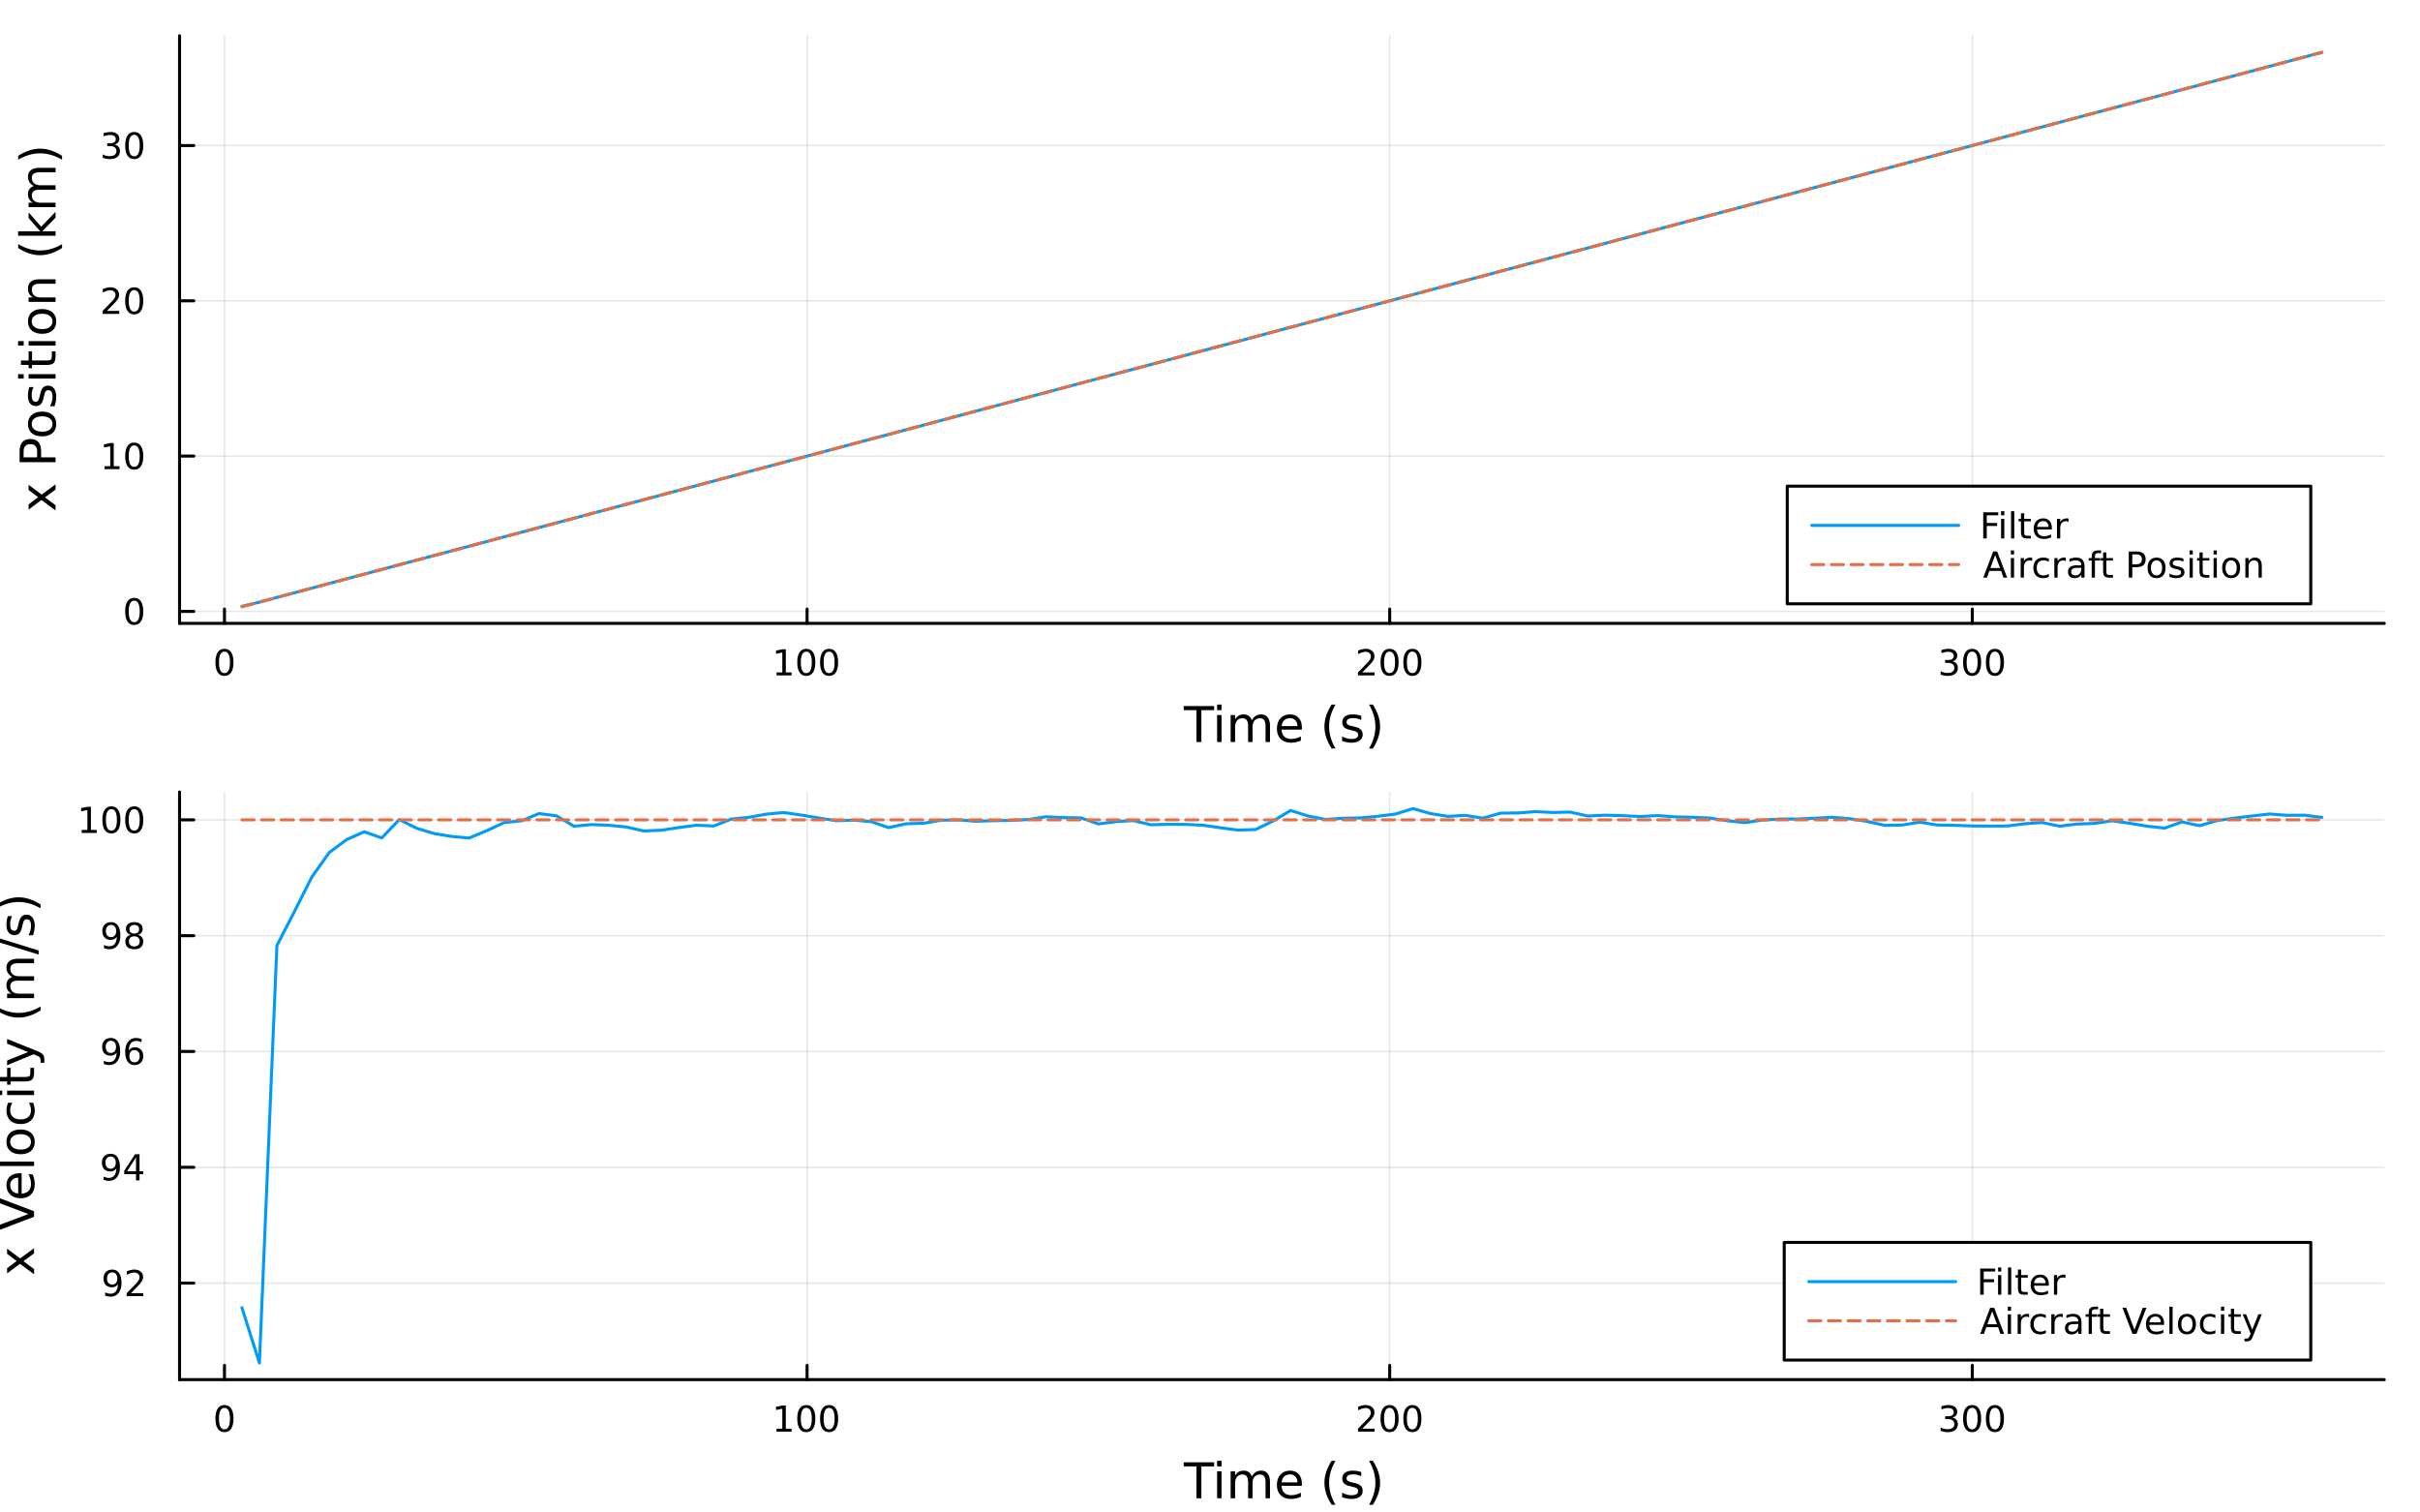 <?xml version="1.0" encoding="utf-8"?>
<svg xmlns="http://www.w3.org/2000/svg" xmlns:xlink="http://www.w3.org/1999/xlink" width="800" height="500" viewBox="0 0 3200 2000">
<rect x="0" y="0" width="3200" height="2000" fill="#333333" stroke="none"/>
<defs>
  <clipPath id="clip720">
    <rect x="0" y="0" width="3200" height="2000"/>
  </clipPath>
</defs>
<path clip-path="url(#clip720)" d="
M0 2000 L3200 2000 L3200 0 L0 0  Z
  " fill="#ffffff" fill-rule="evenodd" fill-opacity="1"/>
<defs>
  <clipPath id="clip721">
    <rect x="640" y="0" width="2241" height="2000"/>
  </clipPath>
</defs>
<path clip-path="url(#clip720)" d="
M237.419 824.31 L3152.76 824.31 L3152.76 47.244 L237.419 47.244  Z
  " fill="#ffffff" fill-rule="evenodd" fill-opacity="1"/>
<defs>
  <clipPath id="clip722">
    <rect x="237" y="47" width="2916" height="778"/>
  </clipPath>
</defs>
<polyline clip-path="url(#clip722)" style="stroke:#000000; stroke-linecap:round; stroke-linejoin:round; stroke-width:2; stroke-opacity:0.1; fill:none" points="
  296.817,824.31 296.817,47.244 
  "/>
<polyline clip-path="url(#clip722)" style="stroke:#000000; stroke-linecap:round; stroke-linejoin:round; stroke-width:2; stroke-opacity:0.1; fill:none" points="
  1067.21,824.31 1067.21,47.244 
  "/>
<polyline clip-path="url(#clip722)" style="stroke:#000000; stroke-linecap:round; stroke-linejoin:round; stroke-width:2; stroke-opacity:0.1; fill:none" points="
  1837.61,824.31 1837.61,47.244 
  "/>
<polyline clip-path="url(#clip722)" style="stroke:#000000; stroke-linecap:round; stroke-linejoin:round; stroke-width:2; stroke-opacity:0.1; fill:none" points="
  2608.01,824.31 2608.01,47.244 
  "/>
<polyline clip-path="url(#clip720)" style="stroke:#000000; stroke-linecap:round; stroke-linejoin:round; stroke-width:4; stroke-opacity:1; fill:none" points="
  237.419,824.31 3152.76,824.31 
  "/>
<polyline clip-path="url(#clip720)" style="stroke:#000000; stroke-linecap:round; stroke-linejoin:round; stroke-width:4; stroke-opacity:1; fill:none" points="
  296.817,824.31 296.817,805.412 
  "/>
<polyline clip-path="url(#clip720)" style="stroke:#000000; stroke-linecap:round; stroke-linejoin:round; stroke-width:4; stroke-opacity:1; fill:none" points="
  1067.21,824.31 1067.21,805.412 
  "/>
<polyline clip-path="url(#clip720)" style="stroke:#000000; stroke-linecap:round; stroke-linejoin:round; stroke-width:4; stroke-opacity:1; fill:none" points="
  1837.61,824.31 1837.61,805.412 
  "/>
<polyline clip-path="url(#clip720)" style="stroke:#000000; stroke-linecap:round; stroke-linejoin:round; stroke-width:4; stroke-opacity:1; fill:none" points="
  2608.01,824.31 2608.01,805.412 
  "/>
<path clip-path="url(#clip720)" d="M296.817 861.629 Q293.206 861.629 291.377 865.193 Q289.572 868.735 289.572 875.865 Q289.572 882.971 291.377 886.536 Q293.206 890.077 296.817 890.077 Q300.451 890.077 302.257 886.536 Q304.085 882.971 304.085 875.865 Q304.085 868.735 302.257 865.193 Q300.451 861.629 296.817 861.629 M296.817 857.925 Q302.627 857.925 305.683 862.531 Q308.761 867.115 308.761 875.865 Q308.761 884.591 305.683 889.198 Q302.627 893.781 296.817 893.781 Q291.007 893.781 287.928 889.198 Q284.873 884.591 284.873 875.865 Q284.873 867.115 287.928 862.531 Q291.007 857.925 296.817 857.925 Z" fill="#000000" fill-rule="evenodd" fill-opacity="1" /><path clip-path="url(#clip720)" d="M1026.82 889.175 L1034.46 889.175 L1034.46 862.809 L1026.15 864.476 L1026.15 860.217 L1034.41 858.55 L1039.09 858.55 L1039.09 889.175 L1046.73 889.175 L1046.73 893.11 L1026.82 893.11 L1026.82 889.175 Z" fill="#000000" fill-rule="evenodd" fill-opacity="1" /><path clip-path="url(#clip720)" d="M1066.17 861.629 Q1062.56 861.629 1060.73 865.193 Q1058.93 868.735 1058.93 875.865 Q1058.93 882.971 1060.73 886.536 Q1062.56 890.077 1066.17 890.077 Q1069.81 890.077 1071.61 886.536 Q1073.44 882.971 1073.44 875.865 Q1073.44 868.735 1071.61 865.193 Q1069.81 861.629 1066.17 861.629 M1066.17 857.925 Q1071.98 857.925 1075.04 862.531 Q1078.12 867.115 1078.12 875.865 Q1078.12 884.591 1075.04 889.198 Q1071.98 893.781 1066.17 893.781 Q1060.36 893.781 1057.28 889.198 Q1054.23 884.591 1054.23 875.865 Q1054.23 867.115 1057.28 862.531 Q1060.36 857.925 1066.17 857.925 Z" fill="#000000" fill-rule="evenodd" fill-opacity="1" /><path clip-path="url(#clip720)" d="M1096.33 861.629 Q1092.72 861.629 1090.89 865.193 Q1089.09 868.735 1089.09 875.865 Q1089.09 882.971 1090.89 886.536 Q1092.72 890.077 1096.33 890.077 Q1099.97 890.077 1101.77 886.536 Q1103.6 882.971 1103.6 875.865 Q1103.6 868.735 1101.77 865.193 Q1099.97 861.629 1096.33 861.629 M1096.33 857.925 Q1102.14 857.925 1105.2 862.531 Q1108.28 867.115 1108.28 875.865 Q1108.28 884.591 1105.2 889.198 Q1102.14 893.781 1096.33 893.781 Q1090.52 893.781 1087.45 889.198 Q1084.39 884.591 1084.39 875.865 Q1084.39 867.115 1087.45 862.531 Q1090.52 857.925 1096.33 857.925 Z" fill="#000000" fill-rule="evenodd" fill-opacity="1" /><path clip-path="url(#clip720)" d="M1801.3 889.175 L1817.62 889.175 L1817.62 893.11 L1795.68 893.11 L1795.68 889.175 Q1798.34 886.42 1802.92 881.79 Q1807.53 877.138 1808.71 875.795 Q1810.96 873.272 1811.84 871.536 Q1812.74 869.777 1812.74 868.087 Q1812.74 865.332 1810.79 863.596 Q1808.87 861.86 1805.77 861.86 Q1803.57 861.86 1801.12 862.624 Q1798.69 863.388 1795.91 864.939 L1795.91 860.217 Q1798.73 859.082 1801.19 858.504 Q1803.64 857.925 1805.68 857.925 Q1811.05 857.925 1814.24 860.61 Q1817.44 863.295 1817.44 867.786 Q1817.44 869.916 1816.63 871.837 Q1815.84 873.735 1813.73 876.328 Q1813.16 876.999 1810.05 880.216 Q1806.95 883.411 1801.3 889.175 Z" fill="#000000" fill-rule="evenodd" fill-opacity="1" /><path clip-path="url(#clip720)" d="M1837.44 861.629 Q1833.83 861.629 1832 865.193 Q1830.19 868.735 1830.19 875.865 Q1830.19 882.971 1832 886.536 Q1833.83 890.077 1837.44 890.077 Q1841.07 890.077 1842.88 886.536 Q1844.71 882.971 1844.71 875.865 Q1844.71 868.735 1842.88 865.193 Q1841.07 861.629 1837.44 861.629 M1837.44 857.925 Q1843.25 857.925 1846.3 862.531 Q1849.38 867.115 1849.38 875.865 Q1849.38 884.591 1846.3 889.198 Q1843.25 893.781 1837.44 893.781 Q1831.63 893.781 1828.55 889.198 Q1825.49 884.591 1825.49 875.865 Q1825.49 867.115 1828.55 862.531 Q1831.63 857.925 1837.44 857.925 Z" fill="#000000" fill-rule="evenodd" fill-opacity="1" /><path clip-path="url(#clip720)" d="M1867.6 861.629 Q1863.99 861.629 1862.16 865.193 Q1860.35 868.735 1860.35 875.865 Q1860.35 882.971 1862.16 886.536 Q1863.99 890.077 1867.6 890.077 Q1871.23 890.077 1873.04 886.536 Q1874.87 882.971 1874.87 875.865 Q1874.87 868.735 1873.04 865.193 Q1871.23 861.629 1867.6 861.629 M1867.6 857.925 Q1873.41 857.925 1876.47 862.531 Q1879.54 867.115 1879.54 875.865 Q1879.54 884.591 1876.47 889.198 Q1873.41 893.781 1867.6 893.781 Q1861.79 893.781 1858.71 889.198 Q1855.65 884.591 1855.65 875.865 Q1855.65 867.115 1858.71 862.531 Q1861.79 857.925 1867.6 857.925 Z" fill="#000000" fill-rule="evenodd" fill-opacity="1" /><path clip-path="url(#clip720)" d="M2581.77 874.476 Q2585.13 875.193 2587 877.462 Q2588.9 879.73 2588.9 883.064 Q2588.9 888.179 2585.38 890.98 Q2581.86 893.781 2575.38 893.781 Q2573.21 893.781 2570.89 893.341 Q2568.6 892.925 2566.14 892.068 L2566.14 887.554 Q2568.09 888.689 2570.4 889.267 Q2572.72 889.846 2575.24 889.846 Q2579.64 889.846 2581.93 888.11 Q2584.25 886.374 2584.25 883.064 Q2584.25 880.008 2582.09 878.295 Q2579.96 876.559 2576.14 876.559 L2572.12 876.559 L2572.12 872.716 L2576.33 872.716 Q2579.78 872.716 2581.61 871.351 Q2583.44 869.962 2583.44 867.369 Q2583.44 864.707 2581.54 863.295 Q2579.66 861.86 2576.14 861.86 Q2574.22 861.86 2572.02 862.277 Q2569.83 862.693 2567.19 863.573 L2567.19 859.406 Q2569.85 858.666 2572.16 858.295 Q2574.5 857.925 2576.56 857.925 Q2581.89 857.925 2584.99 860.355 Q2588.09 862.763 2588.09 866.883 Q2588.09 869.753 2586.45 871.744 Q2584.8 873.712 2581.77 874.476 Z" fill="#000000" fill-rule="evenodd" fill-opacity="1" /><path clip-path="url(#clip720)" d="M2607.77 861.629 Q2604.15 861.629 2602.33 865.193 Q2600.52 868.735 2600.52 875.865 Q2600.52 882.971 2602.33 886.536 Q2604.15 890.077 2607.77 890.077 Q2611.4 890.077 2613.2 886.536 Q2615.03 882.971 2615.03 875.865 Q2615.03 868.735 2613.2 865.193 Q2611.4 861.629 2607.77 861.629 M2607.77 857.925 Q2613.58 857.925 2616.63 862.531 Q2619.71 867.115 2619.71 875.865 Q2619.71 884.591 2616.63 889.198 Q2613.58 893.781 2607.77 893.781 Q2601.95 893.781 2598.88 889.198 Q2595.82 884.591 2595.82 875.865 Q2595.82 867.115 2598.88 862.531 Q2601.95 857.925 2607.77 857.925 Z" fill="#000000" fill-rule="evenodd" fill-opacity="1" /><path clip-path="url(#clip720)" d="M2637.93 861.629 Q2634.32 861.629 2632.49 865.193 Q2630.68 868.735 2630.68 875.865 Q2630.68 882.971 2632.49 886.536 Q2634.32 890.077 2637.93 890.077 Q2641.56 890.077 2643.37 886.536 Q2645.2 882.971 2645.2 875.865 Q2645.2 868.735 2643.37 865.193 Q2641.56 861.629 2637.93 861.629 M2637.93 857.925 Q2643.74 857.925 2646.79 862.531 Q2649.87 867.115 2649.87 875.865 Q2649.87 884.591 2646.79 889.198 Q2643.74 893.781 2637.93 893.781 Q2632.12 893.781 2629.04 889.198 Q2625.98 884.591 2625.98 875.865 Q2625.98 867.115 2629.04 862.531 Q2632.12 857.925 2637.93 857.925 Z" fill="#000000" fill-rule="evenodd" fill-opacity="1" /><path clip-path="url(#clip720)" d="M1565.26 933.654 L1605.46 933.654 L1605.46 939.065 L1588.59 939.065 L1588.59 981.174 L1582.13 981.174 L1582.13 939.065 L1565.26 939.065 L1565.26 933.654 Z" fill="#000000" fill-rule="evenodd" fill-opacity="1" /><path clip-path="url(#clip720)" d="M1609.41 945.526 L1615.26 945.526 L1615.26 981.174 L1609.41 981.174 L1609.41 945.526 M1609.41 931.649 L1615.26 931.649 L1615.26 939.065 L1609.41 939.065 L1609.41 931.649 Z" fill="#000000" fill-rule="evenodd" fill-opacity="1" /><path clip-path="url(#clip720)" d="M1655.27 952.369 Q1657.47 948.422 1660.52 946.544 Q1663.58 944.667 1667.72 944.667 Q1673.29 944.667 1676.31 948.581 Q1679.33 952.465 1679.33 959.658 L1679.33 981.174 L1673.44 981.174 L1673.44 959.849 Q1673.44 954.724 1671.63 952.242 Q1669.82 949.759 1666.09 949.759 Q1661.54 949.759 1658.9 952.783 Q1656.26 955.807 1656.26 961.026 L1656.26 981.174 L1650.37 981.174 L1650.37 959.849 Q1650.37 954.693 1648.55 952.242 Q1646.74 949.759 1642.95 949.759 Q1638.46 949.759 1635.82 952.815 Q1633.18 955.838 1633.18 961.026 L1633.18 981.174 L1627.29 981.174 L1627.29 945.526 L1633.18 945.526 L1633.18 951.064 Q1635.19 947.786 1637.99 946.226 Q1640.79 944.667 1644.64 944.667 Q1648.52 944.667 1651.23 946.64 Q1653.97 948.613 1655.27 952.369 Z" fill="#000000" fill-rule="evenodd" fill-opacity="1" /><path clip-path="url(#clip720)" d="M1721.51 961.886 L1721.51 964.75 L1694.58 964.75 Q1694.96 970.798 1698.21 973.981 Q1701.49 977.132 1707.31 977.132 Q1710.68 977.132 1713.83 976.304 Q1717.02 975.477 1720.14 973.821 L1720.14 979.36 Q1716.99 980.696 1713.68 981.397 Q1710.37 982.097 1706.96 982.097 Q1698.43 982.097 1693.43 977.132 Q1688.47 972.166 1688.47 963.7 Q1688.47 954.947 1693.18 949.823 Q1697.92 944.667 1705.94 944.667 Q1713.13 944.667 1717.3 949.313 Q1721.51 953.929 1721.51 961.886 M1715.65 960.167 Q1715.59 955.361 1712.94 952.496 Q1710.33 949.632 1706 949.632 Q1701.1 949.632 1698.14 952.401 Q1695.21 955.17 1694.77 960.199 L1715.65 960.167 Z" fill="#000000" fill-rule="evenodd" fill-opacity="1" /><path clip-path="url(#clip720)" d="M1765.91 931.712 Q1761.64 939.033 1759.57 946.194 Q1757.5 953.356 1757.5 960.708 Q1757.5 968.06 1759.57 975.286 Q1761.67 982.479 1765.91 989.768 L1760.81 989.768 Q1756.04 982.288 1753.65 975.063 Q1751.3 967.838 1751.3 960.708 Q1751.3 953.61 1753.65 946.417 Q1756.01 939.224 1760.81 931.712 L1765.91 931.712 Z" fill="#000000" fill-rule="evenodd" fill-opacity="1" /><path clip-path="url(#clip720)" d="M1799.99 946.576 L1799.99 952.114 Q1797.51 950.841 1794.84 950.205 Q1792.16 949.568 1789.3 949.568 Q1784.94 949.568 1782.74 950.905 Q1780.58 952.242 1780.58 954.915 Q1780.58 956.952 1782.14 958.13 Q1783.7 959.276 1788.41 960.326 L1790.41 960.772 Q1796.65 962.109 1799.26 964.559 Q1801.9 966.978 1801.9 971.339 Q1801.9 976.304 1797.96 979.2 Q1794.04 982.097 1787.17 982.097 Q1784.3 982.097 1781.18 981.524 Q1778.1 980.983 1774.66 979.869 L1774.66 973.821 Q1777.91 975.508 1781.06 976.368 Q1784.21 977.195 1787.29 977.195 Q1791.43 977.195 1793.66 975.795 Q1795.89 974.363 1795.89 971.784 Q1795.89 969.397 1794.27 968.124 Q1792.67 966.851 1787.23 965.673 L1785.19 965.196 Q1779.75 964.05 1777.33 961.695 Q1774.91 959.308 1774.91 955.17 Q1774.91 950.141 1778.48 947.404 Q1782.04 944.667 1788.6 944.667 Q1791.85 944.667 1794.71 945.144 Q1797.58 945.621 1799.99 946.576 Z" fill="#000000" fill-rule="evenodd" fill-opacity="1" /><path clip-path="url(#clip720)" d="M1810.31 931.712 L1815.4 931.712 Q1820.17 939.224 1822.53 946.417 Q1824.92 953.61 1824.92 960.708 Q1824.92 967.838 1822.53 975.063 Q1820.17 982.288 1815.4 989.768 L1810.31 989.768 Q1814.54 982.479 1816.61 975.286 Q1818.71 968.06 1818.71 960.708 Q1818.71 953.356 1816.61 946.194 Q1814.54 939.033 1810.31 931.712 Z" fill="#000000" fill-rule="evenodd" fill-opacity="1" /><polyline clip-path="url(#clip722)" style="stroke:#000000; stroke-linecap:round; stroke-linejoin:round; stroke-width:2; stroke-opacity:0.1; fill:none" points="
  237.419,808.477 3152.76,808.477 
  "/>
<polyline clip-path="url(#clip722)" style="stroke:#000000; stroke-linecap:round; stroke-linejoin:round; stroke-width:2; stroke-opacity:0.1; fill:none" points="
  237.419,603.132 3152.76,603.132 
  "/>
<polyline clip-path="url(#clip722)" style="stroke:#000000; stroke-linecap:round; stroke-linejoin:round; stroke-width:2; stroke-opacity:0.1; fill:none" points="
  237.419,397.786 3152.76,397.786 
  "/>
<polyline clip-path="url(#clip722)" style="stroke:#000000; stroke-linecap:round; stroke-linejoin:round; stroke-width:2; stroke-opacity:0.1; fill:none" points="
  237.419,192.441 3152.76,192.441 
  "/>
<polyline clip-path="url(#clip720)" style="stroke:#000000; stroke-linecap:round; stroke-linejoin:round; stroke-width:4; stroke-opacity:1; fill:none" points="
  237.419,824.31 237.419,47.244 
  "/>
<polyline clip-path="url(#clip720)" style="stroke:#000000; stroke-linecap:round; stroke-linejoin:round; stroke-width:4; stroke-opacity:1; fill:none" points="
  237.419,808.477 256.317,808.477 
  "/>
<polyline clip-path="url(#clip720)" style="stroke:#000000; stroke-linecap:round; stroke-linejoin:round; stroke-width:4; stroke-opacity:1; fill:none" points="
  237.419,603.132 256.317,603.132 
  "/>
<polyline clip-path="url(#clip720)" style="stroke:#000000; stroke-linecap:round; stroke-linejoin:round; stroke-width:4; stroke-opacity:1; fill:none" points="
  237.419,397.786 256.317,397.786 
  "/>
<polyline clip-path="url(#clip720)" style="stroke:#000000; stroke-linecap:round; stroke-linejoin:round; stroke-width:4; stroke-opacity:1; fill:none" points="
  237.419,192.441 256.317,192.441 
  "/>
<path clip-path="url(#clip720)" d="M177.475 794.276 Q173.864 794.276 172.035 797.84 Q170.23 801.382 170.23 808.512 Q170.23 815.618 172.035 819.183 Q173.864 822.725 177.475 822.725 Q181.109 822.725 182.915 819.183 Q184.743 815.618 184.743 808.512 Q184.743 801.382 182.915 797.84 Q181.109 794.276 177.475 794.276 M177.475 790.572 Q183.285 790.572 186.341 795.178 Q189.419 799.762 189.419 808.512 Q189.419 817.238 186.341 821.845 Q183.285 826.428 177.475 826.428 Q171.665 826.428 168.586 821.845 Q165.531 817.238 165.531 808.512 Q165.531 799.762 168.586 795.178 Q171.665 790.572 177.475 790.572 Z" fill="#000000" fill-rule="evenodd" fill-opacity="1" /><path clip-path="url(#clip720)" d="M138.123 616.476 L145.762 616.476 L145.762 590.111 L137.452 591.777 L137.452 587.518 L145.716 585.852 L150.392 585.852 L150.392 616.476 L158.031 616.476 L158.031 620.412 L138.123 620.412 L138.123 616.476 Z" fill="#000000" fill-rule="evenodd" fill-opacity="1" /><path clip-path="url(#clip720)" d="M177.475 588.93 Q173.864 588.93 172.035 592.495 Q170.23 596.037 170.23 603.166 Q170.23 610.273 172.035 613.837 Q173.864 617.379 177.475 617.379 Q181.109 617.379 182.915 613.837 Q184.743 610.273 184.743 603.166 Q184.743 596.037 182.915 592.495 Q181.109 588.93 177.475 588.93 M177.475 585.227 Q183.285 585.227 186.341 589.833 Q189.419 594.416 189.419 603.166 Q189.419 611.893 186.341 616.5 Q183.285 621.083 177.475 621.083 Q171.665 621.083 168.586 616.5 Q165.531 611.893 165.531 603.166 Q165.531 594.416 168.586 589.833 Q171.665 585.227 177.475 585.227 Z" fill="#000000" fill-rule="evenodd" fill-opacity="1" /><path clip-path="url(#clip720)" d="M141.341 411.131 L157.66 411.131 L157.66 415.066 L135.716 415.066 L135.716 411.131 Q138.378 408.376 142.961 403.747 Q147.568 399.094 148.748 397.751 Q150.994 395.228 151.873 393.492 Q152.776 391.733 152.776 390.043 Q152.776 387.288 150.832 385.552 Q148.91 383.816 145.808 383.816 Q143.609 383.816 141.156 384.58 Q138.725 385.344 135.947 386.895 L135.947 382.173 Q138.771 381.039 141.225 380.46 Q143.679 379.881 145.716 379.881 Q151.086 379.881 154.281 382.566 Q157.475 385.251 157.475 389.742 Q157.475 391.872 156.665 393.793 Q155.878 395.691 153.771 398.284 Q153.193 398.955 150.091 402.173 Q146.989 405.367 141.341 411.131 Z" fill="#000000" fill-rule="evenodd" fill-opacity="1" /><path clip-path="url(#clip720)" d="M177.475 383.585 Q173.864 383.585 172.035 387.15 Q170.23 390.691 170.23 397.821 Q170.23 404.927 172.035 408.492 Q173.864 412.034 177.475 412.034 Q181.109 412.034 182.915 408.492 Q184.743 404.927 184.743 397.821 Q184.743 390.691 182.915 387.15 Q181.109 383.585 177.475 383.585 M177.475 379.881 Q183.285 379.881 186.341 384.488 Q189.419 389.071 189.419 397.821 Q189.419 406.548 186.341 411.154 Q183.285 415.737 177.475 415.737 Q171.665 415.737 168.586 411.154 Q165.531 406.548 165.531 397.821 Q165.531 389.071 168.586 384.488 Q171.665 379.881 177.475 379.881 Z" fill="#000000" fill-rule="evenodd" fill-opacity="1" /><path clip-path="url(#clip720)" d="M151.48 191.087 Q154.836 191.804 156.711 194.073 Q158.609 196.341 158.609 199.674 Q158.609 204.79 155.091 207.591 Q151.572 210.392 145.091 210.392 Q142.915 210.392 140.6 209.952 Q138.309 209.536 135.855 208.679 L135.855 204.165 Q137.799 205.299 140.114 205.878 Q142.429 206.457 144.952 206.457 Q149.35 206.457 151.642 204.721 Q153.957 202.985 153.957 199.674 Q153.957 196.619 151.804 194.906 Q149.674 193.17 145.855 193.17 L141.827 193.17 L141.827 189.327 L146.04 189.327 Q149.489 189.327 151.318 187.962 Q153.146 186.573 153.146 183.98 Q153.146 181.318 151.248 179.906 Q149.373 178.471 145.855 178.471 Q143.933 178.471 141.734 178.888 Q139.535 179.304 136.896 180.184 L136.896 176.017 Q139.559 175.276 141.873 174.906 Q144.211 174.536 146.271 174.536 Q151.595 174.536 154.697 176.966 Q157.799 179.374 157.799 183.494 Q157.799 186.364 156.156 188.355 Q154.512 190.323 151.48 191.087 Z" fill="#000000" fill-rule="evenodd" fill-opacity="1" /><path clip-path="url(#clip720)" d="M177.475 178.239 Q173.864 178.239 172.035 181.804 Q170.23 185.346 170.23 192.475 Q170.23 199.582 172.035 203.147 Q173.864 206.688 177.475 206.688 Q181.109 206.688 182.915 203.147 Q184.743 199.582 184.743 192.475 Q184.743 185.346 182.915 181.804 Q181.109 178.239 177.475 178.239 M177.475 174.536 Q183.285 174.536 186.341 179.142 Q189.419 183.725 189.419 192.475 Q189.419 201.202 186.341 205.809 Q183.285 210.392 177.475 210.392 Q171.665 210.392 168.586 205.809 Q165.531 201.202 165.531 192.475 Q165.531 183.725 168.586 179.142 Q171.665 174.536 177.475 174.536 Z" fill="#000000" fill-rule="evenodd" fill-opacity="1" /><path clip-path="url(#clip720)" d="M37.812 641.103 L55.158 653.993 L73.46 640.434 L73.46 647.341 L59.455 657.717 L73.46 668.093 L73.46 675 L54.808 661.155 L37.812 673.823 L37.812 666.916 L50.512 657.463 L37.812 648.01 L37.812 641.103 Z" fill="#000000" fill-rule="evenodd" fill-opacity="1" /><path clip-path="url(#clip720)" d="M31.224 604.755 L49.079 604.755 L49.079 596.67 Q49.079 592.182 46.756 589.732 Q44.432 587.281 40.136 587.281 Q35.87 587.281 33.547 589.732 Q31.224 592.182 31.224 596.67 L31.224 604.755 M25.94 611.184 L25.94 596.67 Q25.94 588.681 29.568 584.607 Q33.165 580.501 40.136 580.501 Q47.17 580.501 50.766 584.607 Q54.363 588.681 54.363 596.67 L54.363 604.755 L73.46 604.755 L73.46 611.184 L25.94 611.184 Z" fill="#000000" fill-rule="evenodd" fill-opacity="1" /><path clip-path="url(#clip720)" d="M41.918 560.64 Q41.918 565.351 45.61 568.088 Q49.27 570.825 55.668 570.825 Q62.065 570.825 65.757 568.12 Q69.418 565.383 69.418 560.64 Q69.418 555.962 65.726 553.224 Q62.033 550.487 55.668 550.487 Q49.334 550.487 45.642 553.224 Q41.918 555.962 41.918 560.64 M36.953 560.64 Q36.953 553.001 41.918 548.641 Q46.883 544.28 55.668 544.28 Q64.421 544.28 69.418 548.641 Q74.383 553.001 74.383 560.64 Q74.383 568.311 69.418 572.671 Q64.421 577 55.668 577 Q46.883 577 41.918 572.671 Q36.953 568.311 36.953 560.64 Z" fill="#000000" fill-rule="evenodd" fill-opacity="1" /><path clip-path="url(#clip720)" d="M38.862 511.847 L44.401 511.847 Q43.127 514.33 42.491 517.003 Q41.854 519.677 41.854 522.542 Q41.854 526.902 43.191 529.098 Q44.528 531.263 47.201 531.263 Q49.238 531.263 50.416 529.703 Q51.562 528.143 52.612 523.433 L53.058 521.428 Q54.395 515.189 56.845 512.579 Q59.264 509.937 63.625 509.937 Q68.59 509.937 71.487 513.884 Q74.383 517.799 74.383 524.674 Q74.383 527.539 73.81 530.658 Q73.269 533.745 72.155 537.183 L66.108 537.183 Q67.794 533.936 68.654 530.785 Q69.481 527.634 69.481 524.547 Q69.481 520.409 68.081 518.181 Q66.649 515.953 64.07 515.953 Q61.683 515.953 60.41 517.576 Q59.137 519.168 57.959 524.61 L57.482 526.647 Q56.336 532.09 53.981 534.509 Q51.594 536.928 47.456 536.928 Q42.427 536.928 39.69 533.363 Q36.953 529.798 36.953 523.242 Q36.953 519.995 37.43 517.131 Q37.907 514.266 38.862 511.847 Z" fill="#000000" fill-rule="evenodd" fill-opacity="1" /><path clip-path="url(#clip720)" d="M37.812 500.612 L37.812 494.755 L73.46 494.755 L73.46 500.612 L37.812 500.612 M23.935 500.612 L23.935 494.755 L31.351 494.755 L31.351 500.612 L23.935 500.612 Z" fill="#000000" fill-rule="evenodd" fill-opacity="1" /><path clip-path="url(#clip720)" d="M27.691 476.708 L37.812 476.708 L37.812 464.645 L42.364 464.645 L42.364 476.708 L61.715 476.708 Q66.076 476.708 67.317 475.531 Q68.558 474.321 68.558 470.661 L68.558 464.645 L73.46 464.645 L73.46 470.661 Q73.46 477.441 70.945 480.019 Q68.399 482.597 61.715 482.597 L42.364 482.597 L42.364 486.894 L37.812 486.894 L37.812 482.597 L27.691 482.597 L27.691 476.708 Z" fill="#000000" fill-rule="evenodd" fill-opacity="1" /><path clip-path="url(#clip720)" d="M37.812 456.943 L37.812 451.086 L73.46 451.086 L73.46 456.943 L37.812 456.943 M23.935 456.943 L23.935 451.086 L31.351 451.086 L31.351 456.943 L23.935 456.943 Z" fill="#000000" fill-rule="evenodd" fill-opacity="1" /><path clip-path="url(#clip720)" d="M41.918 425.019 Q41.918 429.73 45.61 432.467 Q49.27 435.204 55.668 435.204 Q62.065 435.204 65.757 432.499 Q69.418 429.761 69.418 425.019 Q69.418 420.34 65.726 417.603 Q62.033 414.866 55.668 414.866 Q49.334 414.866 45.642 417.603 Q41.918 420.34 41.918 425.019 M36.953 425.019 Q36.953 417.38 41.918 413.02 Q46.883 408.659 55.668 408.659 Q64.421 408.659 69.418 413.02 Q74.383 417.38 74.383 425.019 Q74.383 432.69 69.418 437.05 Q64.421 441.379 55.668 441.379 Q46.883 441.379 41.918 437.05 Q36.953 432.69 36.953 425.019 Z" fill="#000000" fill-rule="evenodd" fill-opacity="1" /><path clip-path="url(#clip720)" d="M51.944 369.319 L73.46 369.319 L73.46 375.175 L52.135 375.175 Q47.074 375.175 44.56 377.149 Q42.045 379.122 42.045 383.069 Q42.045 387.811 45.069 390.549 Q48.093 393.286 53.312 393.286 L73.46 393.286 L73.46 399.174 L37.812 399.174 L37.812 393.286 L43.35 393.286 Q40.136 391.185 38.544 388.352 Q36.953 385.488 36.953 381.764 Q36.953 375.621 40.772 372.47 Q44.56 369.319 51.944 369.319 Z" fill="#000000" fill-rule="evenodd" fill-opacity="1" /><path clip-path="url(#clip720)" d="M23.998 322.849 Q31.319 327.114 38.48 329.183 Q45.642 331.252 52.994 331.252 Q60.347 331.252 67.572 329.183 Q74.765 327.083 82.054 322.849 L82.054 327.942 Q74.574 332.716 67.349 335.103 Q60.124 337.459 52.994 337.459 Q45.896 337.459 38.703 335.103 Q31.51 332.748 23.998 327.942 L23.998 322.849 Z" fill="#000000" fill-rule="evenodd" fill-opacity="1" /><path clip-path="url(#clip720)" d="M23.935 311.709 L23.935 305.821 L53.185 305.821 L37.812 288.347 L37.812 280.867 L54.49 299.774 L73.46 280.072 L73.46 287.711 L56.05 305.821 L73.46 305.821 L73.46 311.709 L23.935 311.709 Z" fill="#000000" fill-rule="evenodd" fill-opacity="1" /><path clip-path="url(#clip720)" d="M44.655 245.983 Q40.708 243.787 38.831 240.732 Q36.953 237.676 36.953 233.538 Q36.953 227.968 40.867 224.945 Q44.751 221.921 51.944 221.921 L73.46 221.921 L73.46 227.809 L52.135 227.809 Q47.01 227.809 44.528 229.624 Q42.045 231.438 42.045 235.162 Q42.045 239.713 45.069 242.355 Q48.093 244.997 53.312 244.997 L73.46 244.997 L73.46 250.885 L52.135 250.885 Q46.979 250.885 44.528 252.699 Q42.045 254.513 42.045 258.301 Q42.045 262.789 45.101 265.431 Q48.124 268.072 53.312 268.072 L73.46 268.072 L73.46 273.961 L37.812 273.961 L37.812 268.072 L43.35 268.072 Q40.072 266.067 38.512 263.266 Q36.953 260.465 36.953 256.614 Q36.953 252.731 38.926 250.026 Q40.899 247.288 44.655 245.983 Z" fill="#000000" fill-rule="evenodd" fill-opacity="1" /><path clip-path="url(#clip720)" d="M23.998 211.163 L23.998 206.07 Q31.51 201.296 38.703 198.941 Q45.896 196.554 52.994 196.554 Q60.124 196.554 67.349 198.941 Q74.574 201.296 82.054 206.07 L82.054 211.163 Q74.765 206.93 67.572 204.861 Q60.347 202.76 52.994 202.76 Q45.642 202.76 38.48 204.861 Q31.319 206.93 23.998 211.163 Z" fill="#000000" fill-rule="evenodd" fill-opacity="1" /><polyline clip-path="url(#clip722)" style="stroke:#009af9; stroke-linecap:round; stroke-linejoin:round; stroke-width:4; stroke-opacity:1; fill:none" points="
  319.929,801.757 343.041,796.252 366.153,789.946 389.265,783.834 412.377,777.656 435.488,771.464 458.6,765.295 481.712,759.119 504.824,753.002 527.936,746.764 
  551.048,740.667 574.16,734.548 597.272,728.425 620.384,722.301 643.496,716.106 666.608,709.892 689.719,703.723 712.831,697.507 735.943,691.36 759.055,685.278 
  782.167,679.113 805.279,672.964 828.391,666.823 851.503,660.701 874.615,654.546 897.727,648.375 920.839,642.204 943.95,636.056 967.062,629.847 990.174,623.671 
  1013.29,617.483 1036.4,611.303 1059.51,605.156 1082.62,599.014 1105.73,592.874 1128.85,586.71 1151.96,580.562 1175.07,574.452 1198.18,568.269 1221.29,562.109 
  1244.41,555.928 1267.52,549.766 1290.63,543.617 1313.74,537.454 1336.85,531.292 1359.96,525.124 1383.08,518.942 1406.19,512.785 1429.3,506.624 1452.41,500.51 
  1475.52,494.336 1498.64,488.17 1521.75,482.044 1544.86,475.885 1567.97,469.73 1591.08,463.581 1614.2,457.447 1637.31,451.313 1660.42,445.16 1683.53,438.94 
  1706.64,432.698 1729.76,426.572 1752.87,420.434 1775.98,414.264 1799.09,408.099 1822.2,401.924 1845.32,395.742 1868.43,389.531 1891.54,383.399 1914.65,377.255 
  1937.76,371.083 1960.87,364.94 1983.99,358.737 2007.1,352.568 2030.21,346.39 2053.32,340.228 2076.43,334.056 2099.55,327.919 2122.66,321.748 2145.77,315.587 
  2168.88,309.429 2191.99,303.257 2215.11,297.103 2238.22,290.943 2261.33,284.786 2284.44,278.646 2307.55,272.501 2330.67,266.323 2353.78,260.154 2376.89,253.993 
  2400,247.825 2423.11,241.656 2446.22,235.504 2469.34,229.365 2492.45,223.238 2515.56,217.08 2538.67,210.902 2561.78,204.767 2584.9,198.615 2608.01,192.465 
  2631.12,186.313 2654.23,180.158 2677.34,173.986 2700.46,167.82 2723.57,161.692 2746.68,155.521 2769.79,149.36 2792.9,143.182 2816.02,137.043 2839.13,130.91 
  2862.24,124.772 2885.35,118.571 2908.46,112.443 2931.57,106.248 2954.69,100.068 2977.8,93.889 3000.91,87.708 3024.02,81.552 3047.13,75.386 3070.25,69.238 
  
  "/>
<polyline clip-path="url(#clip722)" style="stroke:#e26f46; stroke-linecap:round; stroke-linejoin:round; stroke-width:4; stroke-opacity:1; fill:none" stroke-dasharray="16, 10" points="
  319.929,802.317 343.041,796.156 366.153,789.997 389.265,783.837 412.377,777.677 435.488,771.516 458.6,765.356 481.712,759.194 504.824,753.033 527.936,746.874 
  551.048,740.716 574.16,734.554 597.272,728.393 620.384,722.233 643.496,716.072 666.608,709.912 689.719,703.752 712.831,697.591 735.943,691.432 759.055,685.27 
  782.167,679.108 805.279,672.946 828.391,666.787 851.503,660.624 874.615,654.464 897.727,648.305 920.839,642.144 943.95,635.983 967.062,629.822 990.174,623.663 
  1013.29,617.502 1036.4,611.343 1059.51,605.18 1082.62,599.019 1105.73,592.86 1128.85,586.699 1151.96,580.541 1175.07,574.379 1198.18,568.22 1221.29,562.059 
  1244.41,555.899 1267.52,549.739 1290.63,543.577 1313.74,537.417 1336.85,531.256 1359.96,525.097 1383.08,518.937 1406.19,512.777 1429.3,506.617 1452.41,500.455 
  1475.52,494.294 1498.64,488.135 1521.75,481.975 1544.86,475.815 1567.97,469.655 1591.08,463.494 1614.2,457.335 1637.31,451.173 1660.42,445.013 1683.53,438.852 
  1706.64,432.692 1729.76,426.531 1752.87,420.372 1775.98,414.21 1799.09,408.048 1822.2,401.888 1845.32,395.729 1868.43,389.569 1891.54,383.409 1914.65,377.25 
  1937.76,371.089 1960.87,364.929 1983.99,358.767 2007.1,352.606 2030.21,346.447 2053.32,340.286 2076.43,334.125 2099.55,327.962 2122.66,321.803 2145.77,315.641 
  2168.88,309.483 2191.99,303.323 2215.11,297.163 2238.22,291.001 2261.33,284.841 2284.44,278.682 2307.55,272.522 2330.67,266.361 2353.78,260.2 2376.89,254.04 
  2400,247.88 2423.11,241.72 2446.22,235.56 2469.34,229.4 2492.45,223.241 2515.56,217.079 2538.67,210.92 2561.78,204.759 2584.9,198.598 2608.01,192.438 
  2631.12,186.28 2654.23,180.12 2677.34,173.96 2700.46,167.803 2723.57,161.645 2746.68,155.487 2769.79,149.327 2792.9,143.167 2816.02,137.007 2839.13,130.846 
  2862.24,124.684 2885.35,118.523 2908.46,112.361 2931.57,106.202 2954.69,100.04 2977.8,93.877 3000.91,87.718 3024.02,81.557 3047.13,75.398 3070.25,69.237 
  
  "/>
<path clip-path="url(#clip720)" d="
M2363.3 798.408 L3055.58 798.408 L3055.58 642.888 L2363.3 642.888  Z
  " fill="#ffffff" fill-rule="evenodd" fill-opacity="1"/>
<polyline clip-path="url(#clip720)" style="stroke:#000000; stroke-linecap:round; stroke-linejoin:round; stroke-width:4; stroke-opacity:1; fill:none" points="
  2363.3,798.408 3055.58,798.408 3055.58,642.888 2363.3,642.888 2363.3,798.408 
  "/>
<polyline clip-path="url(#clip720)" style="stroke:#009af9; stroke-linecap:round; stroke-linejoin:round; stroke-width:4; stroke-opacity:1; fill:none" points="
  2395.69,694.728 2590.05,694.728 
  "/>
<path clip-path="url(#clip720)" d="M2622.44 677.448 L2642.3 677.448 L2642.3 681.383 L2627.11 681.383 L2627.11 691.568 L2640.82 691.568 L2640.82 695.503 L2627.11 695.503 L2627.11 712.008 L2622.44 712.008 L2622.44 677.448 Z" fill="#000000" fill-rule="evenodd" fill-opacity="1" /><path clip-path="url(#clip720)" d="M2646.07 686.082 L2650.33 686.082 L2650.33 712.008 L2646.07 712.008 L2646.07 686.082 M2646.07 675.989 L2650.33 675.989 L2650.33 681.383 L2646.07 681.383 L2646.07 675.989 Z" fill="#000000" fill-rule="evenodd" fill-opacity="1" /><path clip-path="url(#clip720)" d="M2659.24 675.989 L2663.5 675.989 L2663.5 712.008 L2659.24 712.008 L2659.24 675.989 Z" fill="#000000" fill-rule="evenodd" fill-opacity="1" /><path clip-path="url(#clip720)" d="M2676.63 678.721 L2676.63 686.082 L2685.4 686.082 L2685.4 689.392 L2676.63 689.392 L2676.63 703.466 Q2676.63 706.637 2677.48 707.54 Q2678.36 708.443 2681.03 708.443 L2685.4 708.443 L2685.4 712.008 L2681.03 712.008 Q2676.1 712.008 2674.22 710.179 Q2672.35 708.327 2672.35 703.466 L2672.35 689.392 L2669.22 689.392 L2669.22 686.082 L2672.35 686.082 L2672.35 678.721 L2676.63 678.721 Z" fill="#000000" fill-rule="evenodd" fill-opacity="1" /><path clip-path="url(#clip720)" d="M2713.18 697.98 L2713.18 700.063 L2693.6 700.063 Q2693.87 704.461 2696.23 706.776 Q2698.62 709.068 2702.85 709.068 Q2705.31 709.068 2707.6 708.466 Q2709.91 707.864 2712.18 706.66 L2712.18 710.688 Q2709.89 711.66 2707.48 712.17 Q2705.08 712.679 2702.6 712.679 Q2696.4 712.679 2692.76 709.068 Q2689.15 705.457 2689.15 699.299 Q2689.15 692.934 2692.58 689.207 Q2696.03 685.457 2701.86 685.457 Q2707.09 685.457 2710.12 688.836 Q2713.18 692.193 2713.18 697.98 M2708.92 696.73 Q2708.87 693.235 2706.95 691.151 Q2705.05 689.068 2701.91 689.068 Q2698.34 689.068 2696.19 691.082 Q2694.06 693.096 2693.73 696.753 L2708.92 696.73 Z" fill="#000000" fill-rule="evenodd" fill-opacity="1" /><path clip-path="url(#clip720)" d="M2735.19 690.063 Q2734.47 689.647 2733.62 689.461 Q2732.78 689.253 2731.77 689.253 Q2728.16 689.253 2726.21 691.614 Q2724.29 693.952 2724.29 698.35 L2724.29 712.008 L2720.01 712.008 L2720.01 686.082 L2724.29 686.082 L2724.29 690.11 Q2725.63 687.749 2727.78 686.614 Q2729.94 685.457 2733.02 685.457 Q2733.46 685.457 2733.99 685.526 Q2734.52 685.573 2735.17 685.688 L2735.19 690.063 Z" fill="#000000" fill-rule="evenodd" fill-opacity="1" /><polyline clip-path="url(#clip720)" style="stroke:#e26f46; stroke-linecap:round; stroke-linejoin:round; stroke-width:4; stroke-opacity:1; fill:none" stroke-dasharray="16, 10" points="
  2395.69,746.568 2590.05,746.568 
  "/>
<path clip-path="url(#clip720)" d="M2638.27 733.894 L2631.93 751.093 L2644.64 751.093 L2638.27 733.894 M2635.63 729.288 L2640.93 729.288 L2654.1 763.848 L2649.24 763.848 L2646.1 754.982 L2630.52 754.982 L2627.37 763.848 L2622.44 763.848 L2635.63 729.288 Z" fill="#000000" fill-rule="evenodd" fill-opacity="1" /><path clip-path="url(#clip720)" d="M2658.97 737.922 L2663.23 737.922 L2663.23 763.848 L2658.97 763.848 L2658.97 737.922 M2658.97 727.829 L2663.23 727.829 L2663.23 733.223 L2658.97 733.223 L2658.97 727.829 Z" fill="#000000" fill-rule="evenodd" fill-opacity="1" /><path clip-path="url(#clip720)" d="M2687.16 741.903 Q2686.44 741.487 2685.59 741.301 Q2684.75 741.093 2683.73 741.093 Q2680.12 741.093 2678.18 743.454 Q2676.26 745.792 2676.26 750.19 L2676.26 763.848 L2671.98 763.848 L2671.98 737.922 L2676.26 737.922 L2676.26 741.95 Q2677.6 739.589 2679.75 738.454 Q2681.91 737.297 2684.98 737.297 Q2685.42 737.297 2685.96 737.366 Q2686.49 737.413 2687.14 737.528 L2687.16 741.903 Z" fill="#000000" fill-rule="evenodd" fill-opacity="1" /><path clip-path="url(#clip720)" d="M2709.24 738.917 L2709.24 742.899 Q2707.44 741.903 2705.61 741.417 Q2703.8 740.908 2701.95 740.908 Q2697.81 740.908 2695.52 743.547 Q2693.22 746.163 2693.22 750.908 Q2693.22 755.653 2695.52 758.292 Q2697.81 760.908 2701.95 760.908 Q2703.8 760.908 2705.61 760.422 Q2707.44 759.912 2709.24 758.917 L2709.24 762.852 Q2707.46 763.686 2705.54 764.102 Q2703.64 764.519 2701.49 764.519 Q2695.63 764.519 2692.18 760.838 Q2688.73 757.158 2688.73 750.908 Q2688.73 744.565 2692.21 740.931 Q2695.7 737.297 2701.77 737.297 Q2703.73 737.297 2705.61 737.714 Q2707.48 738.107 2709.24 738.917 Z" fill="#000000" fill-rule="evenodd" fill-opacity="1" /><path clip-path="url(#clip720)" d="M2731.67 741.903 Q2730.96 741.487 2730.1 741.301 Q2729.27 741.093 2728.25 741.093 Q2724.64 741.093 2722.69 743.454 Q2720.77 745.792 2720.77 750.19 L2720.77 763.848 L2716.49 763.848 L2716.49 737.922 L2720.77 737.922 L2720.77 741.95 Q2722.11 739.589 2724.27 738.454 Q2726.42 737.297 2729.5 737.297 Q2729.94 737.297 2730.47 737.366 Q2731 737.413 2731.65 737.528 L2731.67 741.903 Z" fill="#000000" fill-rule="evenodd" fill-opacity="1" /><path clip-path="url(#clip720)" d="M2747.92 750.815 Q2742.76 750.815 2740.77 751.996 Q2738.78 753.176 2738.78 756.024 Q2738.78 758.292 2740.26 759.635 Q2741.77 760.954 2744.34 760.954 Q2747.88 760.954 2750.01 758.454 Q2752.16 755.931 2752.16 751.764 L2752.16 750.815 L2747.92 750.815 M2756.42 749.056 L2756.42 763.848 L2752.16 763.848 L2752.16 759.912 Q2750.7 762.274 2748.53 763.408 Q2746.35 764.519 2743.2 764.519 Q2739.22 764.519 2736.86 762.297 Q2734.52 760.051 2734.52 756.301 Q2734.52 751.926 2737.44 749.704 Q2740.38 747.482 2746.19 747.482 L2752.16 747.482 L2752.16 747.065 Q2752.16 744.126 2750.22 742.528 Q2748.29 740.908 2744.8 740.908 Q2742.58 740.908 2740.47 741.44 Q2738.36 741.973 2736.42 743.038 L2736.42 739.102 Q2738.76 738.2 2740.96 737.76 Q2743.16 737.297 2745.24 737.297 Q2750.86 737.297 2753.64 740.214 Q2756.42 743.13 2756.42 749.056 Z" fill="#000000" fill-rule="evenodd" fill-opacity="1" /><path clip-path="url(#clip720)" d="M2778.32 727.829 L2778.32 731.371 L2774.24 731.371 Q2771.95 731.371 2771.05 732.297 Q2770.17 733.223 2770.17 735.63 L2770.17 737.922 L2777.18 737.922 L2777.18 741.232 L2770.17 741.232 L2770.17 763.848 L2765.89 763.848 L2765.89 741.232 L2761.81 741.232 L2761.81 737.922 L2765.89 737.922 L2765.89 736.116 Q2765.89 731.788 2767.9 729.82 Q2769.91 727.829 2774.29 727.829 L2778.32 727.829 Z" fill="#000000" fill-rule="evenodd" fill-opacity="1" /><path clip-path="url(#clip720)" d="M2785.26 730.561 L2785.26 737.922 L2794.03 737.922 L2794.03 741.232 L2785.26 741.232 L2785.26 755.306 Q2785.26 758.477 2786.12 759.38 Q2787 760.283 2789.66 760.283 L2794.03 760.283 L2794.03 763.848 L2789.66 763.848 Q2784.73 763.848 2782.85 762.019 Q2780.98 760.167 2780.98 755.306 L2780.98 741.232 L2777.85 741.232 L2777.85 737.922 L2780.98 737.922 L2780.98 730.561 L2785.26 730.561 Z" fill="#000000" fill-rule="evenodd" fill-opacity="1" /><path clip-path="url(#clip720)" d="M2819.57 733.13 L2819.57 746.116 L2825.45 746.116 Q2828.71 746.116 2830.49 744.426 Q2832.28 742.737 2832.28 739.612 Q2832.28 736.51 2830.49 734.82 Q2828.71 733.13 2825.45 733.13 L2819.57 733.13 M2814.89 729.288 L2825.45 729.288 Q2831.26 729.288 2834.22 731.927 Q2837.21 734.542 2837.21 739.612 Q2837.21 744.727 2834.22 747.343 Q2831.26 749.959 2825.45 749.959 L2819.57 749.959 L2819.57 763.848 L2814.89 763.848 L2814.89 729.288 Z" fill="#000000" fill-rule="evenodd" fill-opacity="1" /><path clip-path="url(#clip720)" d="M2851.65 740.908 Q2848.22 740.908 2846.23 743.593 Q2844.24 746.255 2844.24 750.908 Q2844.24 755.561 2846.21 758.246 Q2848.2 760.908 2851.65 760.908 Q2855.05 760.908 2857.04 758.223 Q2859.03 755.538 2859.03 750.908 Q2859.03 746.301 2857.04 743.616 Q2855.05 740.908 2851.65 740.908 M2851.65 737.297 Q2857.21 737.297 2860.38 740.908 Q2863.55 744.519 2863.55 750.908 Q2863.55 757.274 2860.38 760.908 Q2857.21 764.519 2851.65 764.519 Q2846.07 764.519 2842.9 760.908 Q2839.75 757.274 2839.75 750.908 Q2839.75 744.519 2842.9 740.908 Q2846.07 737.297 2851.65 737.297 Z" fill="#000000" fill-rule="evenodd" fill-opacity="1" /><path clip-path="url(#clip720)" d="M2887.14 738.686 L2887.14 742.714 Q2885.33 741.788 2883.39 741.325 Q2881.44 740.862 2879.36 740.862 Q2876.19 740.862 2874.59 741.834 Q2873.02 742.806 2873.02 744.751 Q2873.02 746.232 2874.15 747.088 Q2875.28 747.922 2878.71 748.686 L2880.17 749.01 Q2884.71 749.982 2886.6 751.764 Q2888.52 753.524 2888.52 756.695 Q2888.52 760.306 2885.65 762.412 Q2882.81 764.519 2877.81 764.519 Q2875.72 764.519 2873.46 764.102 Q2871.21 763.709 2868.71 762.899 L2868.71 758.5 Q2871.07 759.727 2873.36 760.352 Q2875.65 760.954 2877.9 760.954 Q2880.91 760.954 2882.53 759.936 Q2884.15 758.894 2884.15 757.019 Q2884.15 755.283 2882.97 754.357 Q2881.81 753.431 2877.85 752.575 L2876.37 752.227 Q2872.41 751.394 2870.65 749.681 Q2868.9 747.945 2868.9 744.936 Q2868.9 741.278 2871.49 739.288 Q2874.08 737.297 2878.85 737.297 Q2881.21 737.297 2883.29 737.644 Q2885.38 737.991 2887.14 738.686 Z" fill="#000000" fill-rule="evenodd" fill-opacity="1" /><path clip-path="url(#clip720)" d="M2895.31 737.922 L2899.57 737.922 L2899.57 763.848 L2895.31 763.848 L2895.31 737.922 M2895.31 727.829 L2899.57 727.829 L2899.57 733.223 L2895.31 733.223 L2895.31 727.829 Z" fill="#000000" fill-rule="evenodd" fill-opacity="1" /><path clip-path="url(#clip720)" d="M2912.69 730.561 L2912.69 737.922 L2921.46 737.922 L2921.46 741.232 L2912.69 741.232 L2912.69 755.306 Q2912.69 758.477 2913.55 759.38 Q2914.43 760.283 2917.09 760.283 L2921.46 760.283 L2921.46 763.848 L2917.09 763.848 Q2912.16 763.848 2910.28 762.019 Q2908.41 760.167 2908.41 755.306 L2908.41 741.232 L2905.28 741.232 L2905.28 737.922 L2908.41 737.922 L2908.41 730.561 L2912.69 730.561 Z" fill="#000000" fill-rule="evenodd" fill-opacity="1" /><path clip-path="url(#clip720)" d="M2927.07 737.922 L2931.33 737.922 L2931.33 763.848 L2927.07 763.848 L2927.07 737.922 M2927.07 727.829 L2931.33 727.829 L2931.33 733.223 L2927.07 733.223 L2927.07 727.829 Z" fill="#000000" fill-rule="evenodd" fill-opacity="1" /><path clip-path="url(#clip720)" d="M2950.28 740.908 Q2946.86 740.908 2944.87 743.593 Q2942.88 746.255 2942.88 750.908 Q2942.88 755.561 2944.84 758.246 Q2946.83 760.908 2950.28 760.908 Q2953.69 760.908 2955.68 758.223 Q2957.67 755.538 2957.67 750.908 Q2957.67 746.301 2955.68 743.616 Q2953.69 740.908 2950.28 740.908 M2950.28 737.297 Q2955.84 737.297 2959.01 740.908 Q2962.18 744.519 2962.18 750.908 Q2962.18 757.274 2959.01 760.908 Q2955.84 764.519 2950.28 764.519 Q2944.71 764.519 2941.53 760.908 Q2938.39 757.274 2938.39 750.908 Q2938.39 744.519 2941.53 740.908 Q2944.71 737.297 2950.28 737.297 Z" fill="#000000" fill-rule="evenodd" fill-opacity="1" /><path clip-path="url(#clip720)" d="M2990.79 748.2 L2990.79 763.848 L2986.53 763.848 L2986.53 748.338 Q2986.53 744.658 2985.1 742.829 Q2983.66 741.001 2980.79 741.001 Q2977.34 741.001 2975.35 743.2 Q2973.36 745.399 2973.36 749.195 L2973.36 763.848 L2969.08 763.848 L2969.08 737.922 L2973.36 737.922 L2973.36 741.95 Q2974.89 739.612 2976.95 738.454 Q2979.03 737.297 2981.74 737.297 Q2986.21 737.297 2988.5 740.075 Q2990.79 742.829 2990.79 748.2 Z" fill="#000000" fill-rule="evenodd" fill-opacity="1" /><path clip-path="url(#clip720)" d="
M237.419 1824.31 L3152.76 1824.31 L3152.76 1047.24 L237.419 1047.24  Z
  " fill="#ffffff" fill-rule="evenodd" fill-opacity="1"/>
<defs>
  <clipPath id="clip723">
    <rect x="237" y="1047" width="2916" height="778"/>
  </clipPath>
</defs>
<polyline clip-path="url(#clip723)" style="stroke:#000000; stroke-linecap:round; stroke-linejoin:round; stroke-width:2; stroke-opacity:0.1; fill:none" points="
  296.817,1824.31 296.817,1047.24 
  "/>
<polyline clip-path="url(#clip723)" style="stroke:#000000; stroke-linecap:round; stroke-linejoin:round; stroke-width:2; stroke-opacity:0.1; fill:none" points="
  1067.21,1824.31 1067.21,1047.24 
  "/>
<polyline clip-path="url(#clip723)" style="stroke:#000000; stroke-linecap:round; stroke-linejoin:round; stroke-width:2; stroke-opacity:0.1; fill:none" points="
  1837.61,1824.31 1837.61,1047.24 
  "/>
<polyline clip-path="url(#clip723)" style="stroke:#000000; stroke-linecap:round; stroke-linejoin:round; stroke-width:2; stroke-opacity:0.1; fill:none" points="
  2608.01,1824.31 2608.01,1047.24 
  "/>
<polyline clip-path="url(#clip720)" style="stroke:#000000; stroke-linecap:round; stroke-linejoin:round; stroke-width:4; stroke-opacity:1; fill:none" points="
  237.419,1824.31 3152.76,1824.31 
  "/>
<polyline clip-path="url(#clip720)" style="stroke:#000000; stroke-linecap:round; stroke-linejoin:round; stroke-width:4; stroke-opacity:1; fill:none" points="
  296.817,1824.31 296.817,1805.41 
  "/>
<polyline clip-path="url(#clip720)" style="stroke:#000000; stroke-linecap:round; stroke-linejoin:round; stroke-width:4; stroke-opacity:1; fill:none" points="
  1067.21,1824.31 1067.21,1805.41 
  "/>
<polyline clip-path="url(#clip720)" style="stroke:#000000; stroke-linecap:round; stroke-linejoin:round; stroke-width:4; stroke-opacity:1; fill:none" points="
  1837.61,1824.31 1837.61,1805.41 
  "/>
<polyline clip-path="url(#clip720)" style="stroke:#000000; stroke-linecap:round; stroke-linejoin:round; stroke-width:4; stroke-opacity:1; fill:none" points="
  2608.01,1824.31 2608.01,1805.41 
  "/>
<path clip-path="url(#clip720)" d="M296.817 1861.63 Q293.206 1861.63 291.377 1865.19 Q289.572 1868.73 289.572 1875.86 Q289.572 1882.97 291.377 1886.54 Q293.206 1890.08 296.817 1890.08 Q300.451 1890.08 302.257 1886.54 Q304.085 1882.97 304.085 1875.86 Q304.085 1868.73 302.257 1865.19 Q300.451 1861.63 296.817 1861.63 M296.817 1857.92 Q302.627 1857.92 305.683 1862.53 Q308.761 1867.11 308.761 1875.86 Q308.761 1884.59 305.683 1889.2 Q302.627 1893.78 296.817 1893.78 Q291.007 1893.78 287.928 1889.2 Q284.873 1884.59 284.873 1875.86 Q284.873 1867.11 287.928 1862.53 Q291.007 1857.92 296.817 1857.92 Z" fill="#000000" fill-rule="evenodd" fill-opacity="1" /><path clip-path="url(#clip720)" d="M1026.82 1889.17 L1034.46 1889.17 L1034.46 1862.81 L1026.15 1864.48 L1026.15 1860.22 L1034.41 1858.55 L1039.09 1858.55 L1039.09 1889.17 L1046.73 1889.17 L1046.73 1893.11 L1026.82 1893.11 L1026.82 1889.17 Z" fill="#000000" fill-rule="evenodd" fill-opacity="1" /><path clip-path="url(#clip720)" d="M1066.17 1861.63 Q1062.56 1861.63 1060.73 1865.19 Q1058.93 1868.73 1058.93 1875.86 Q1058.93 1882.97 1060.73 1886.54 Q1062.56 1890.08 1066.17 1890.08 Q1069.81 1890.08 1071.61 1886.54 Q1073.44 1882.97 1073.44 1875.86 Q1073.44 1868.73 1071.61 1865.19 Q1069.81 1861.63 1066.17 1861.63 M1066.17 1857.92 Q1071.98 1857.92 1075.04 1862.53 Q1078.12 1867.11 1078.12 1875.86 Q1078.12 1884.59 1075.04 1889.2 Q1071.98 1893.78 1066.17 1893.78 Q1060.36 1893.78 1057.28 1889.2 Q1054.23 1884.59 1054.23 1875.86 Q1054.23 1867.11 1057.28 1862.53 Q1060.36 1857.92 1066.17 1857.92 Z" fill="#000000" fill-rule="evenodd" fill-opacity="1" /><path clip-path="url(#clip720)" d="M1096.33 1861.63 Q1092.72 1861.63 1090.89 1865.19 Q1089.09 1868.73 1089.09 1875.86 Q1089.09 1882.97 1090.89 1886.54 Q1092.72 1890.08 1096.33 1890.08 Q1099.97 1890.08 1101.77 1886.54 Q1103.6 1882.97 1103.6 1875.86 Q1103.6 1868.73 1101.77 1865.19 Q1099.97 1861.63 1096.33 1861.63 M1096.33 1857.92 Q1102.14 1857.92 1105.2 1862.53 Q1108.28 1867.11 1108.28 1875.86 Q1108.28 1884.59 1105.2 1889.2 Q1102.14 1893.78 1096.33 1893.78 Q1090.52 1893.78 1087.45 1889.2 Q1084.39 1884.59 1084.39 1875.86 Q1084.39 1867.11 1087.45 1862.53 Q1090.52 1857.92 1096.33 1857.92 Z" fill="#000000" fill-rule="evenodd" fill-opacity="1" /><path clip-path="url(#clip720)" d="M1801.3 1889.17 L1817.62 1889.17 L1817.62 1893.11 L1795.68 1893.11 L1795.68 1889.17 Q1798.34 1886.42 1802.92 1881.79 Q1807.53 1877.14 1808.71 1875.8 Q1810.96 1873.27 1811.84 1871.54 Q1812.74 1869.78 1812.74 1868.09 Q1812.74 1865.33 1810.79 1863.6 Q1808.87 1861.86 1805.77 1861.86 Q1803.57 1861.86 1801.12 1862.62 Q1798.69 1863.39 1795.91 1864.94 L1795.91 1860.22 Q1798.73 1859.08 1801.19 1858.5 Q1803.64 1857.92 1805.68 1857.92 Q1811.05 1857.92 1814.24 1860.61 Q1817.44 1863.3 1817.44 1867.79 Q1817.44 1869.92 1816.63 1871.84 Q1815.84 1873.73 1813.73 1876.33 Q1813.16 1877 1810.05 1880.22 Q1806.95 1883.41 1801.3 1889.17 Z" fill="#000000" fill-rule="evenodd" fill-opacity="1" /><path clip-path="url(#clip720)" d="M1837.44 1861.63 Q1833.83 1861.63 1832 1865.19 Q1830.19 1868.73 1830.19 1875.86 Q1830.19 1882.97 1832 1886.54 Q1833.83 1890.08 1837.44 1890.08 Q1841.07 1890.08 1842.88 1886.54 Q1844.71 1882.97 1844.71 1875.86 Q1844.71 1868.73 1842.88 1865.19 Q1841.07 1861.63 1837.44 1861.63 M1837.44 1857.92 Q1843.25 1857.92 1846.3 1862.53 Q1849.38 1867.11 1849.38 1875.86 Q1849.38 1884.59 1846.3 1889.2 Q1843.25 1893.78 1837.44 1893.78 Q1831.63 1893.78 1828.55 1889.2 Q1825.49 1884.59 1825.49 1875.86 Q1825.49 1867.11 1828.55 1862.53 Q1831.63 1857.92 1837.44 1857.92 Z" fill="#000000" fill-rule="evenodd" fill-opacity="1" /><path clip-path="url(#clip720)" d="M1867.6 1861.63 Q1863.99 1861.63 1862.16 1865.19 Q1860.35 1868.73 1860.35 1875.86 Q1860.35 1882.97 1862.16 1886.54 Q1863.99 1890.08 1867.6 1890.08 Q1871.23 1890.08 1873.04 1886.54 Q1874.87 1882.97 1874.87 1875.86 Q1874.87 1868.73 1873.04 1865.19 Q1871.23 1861.63 1867.6 1861.63 M1867.6 1857.92 Q1873.41 1857.92 1876.47 1862.53 Q1879.54 1867.11 1879.54 1875.86 Q1879.54 1884.59 1876.47 1889.2 Q1873.41 1893.78 1867.6 1893.78 Q1861.79 1893.78 1858.71 1889.2 Q1855.65 1884.59 1855.65 1875.86 Q1855.65 1867.11 1858.71 1862.53 Q1861.79 1857.92 1867.6 1857.92 Z" fill="#000000" fill-rule="evenodd" fill-opacity="1" /><path clip-path="url(#clip720)" d="M2581.77 1874.48 Q2585.13 1875.19 2587 1877.46 Q2588.9 1879.73 2588.9 1883.06 Q2588.9 1888.18 2585.38 1890.98 Q2581.86 1893.78 2575.38 1893.78 Q2573.21 1893.78 2570.89 1893.34 Q2568.6 1892.92 2566.14 1892.07 L2566.14 1887.55 Q2568.09 1888.69 2570.4 1889.27 Q2572.72 1889.85 2575.24 1889.85 Q2579.64 1889.85 2581.93 1888.11 Q2584.25 1886.37 2584.25 1883.06 Q2584.25 1880.01 2582.09 1878.3 Q2579.96 1876.56 2576.14 1876.56 L2572.12 1876.56 L2572.12 1872.72 L2576.33 1872.72 Q2579.78 1872.72 2581.61 1871.35 Q2583.44 1869.96 2583.44 1867.37 Q2583.44 1864.71 2581.54 1863.3 Q2579.66 1861.86 2576.14 1861.86 Q2574.22 1861.86 2572.02 1862.28 Q2569.83 1862.69 2567.19 1863.57 L2567.19 1859.41 Q2569.85 1858.67 2572.16 1858.3 Q2574.5 1857.92 2576.56 1857.92 Q2581.89 1857.92 2584.99 1860.36 Q2588.09 1862.76 2588.09 1866.88 Q2588.09 1869.75 2586.45 1871.74 Q2584.8 1873.71 2581.77 1874.48 Z" fill="#000000" fill-rule="evenodd" fill-opacity="1" /><path clip-path="url(#clip720)" d="M2607.77 1861.63 Q2604.15 1861.63 2602.33 1865.19 Q2600.52 1868.73 2600.52 1875.86 Q2600.52 1882.97 2602.33 1886.54 Q2604.15 1890.08 2607.77 1890.08 Q2611.4 1890.08 2613.2 1886.54 Q2615.03 1882.97 2615.03 1875.86 Q2615.03 1868.73 2613.2 1865.19 Q2611.4 1861.63 2607.77 1861.63 M2607.77 1857.92 Q2613.58 1857.92 2616.63 1862.53 Q2619.71 1867.11 2619.71 1875.86 Q2619.71 1884.59 2616.63 1889.2 Q2613.58 1893.78 2607.77 1893.78 Q2601.95 1893.78 2598.88 1889.2 Q2595.82 1884.59 2595.82 1875.86 Q2595.82 1867.11 2598.88 1862.53 Q2601.95 1857.92 2607.77 1857.92 Z" fill="#000000" fill-rule="evenodd" fill-opacity="1" /><path clip-path="url(#clip720)" d="M2637.93 1861.63 Q2634.32 1861.63 2632.49 1865.19 Q2630.68 1868.73 2630.68 1875.86 Q2630.68 1882.97 2632.49 1886.54 Q2634.32 1890.08 2637.93 1890.08 Q2641.56 1890.08 2643.37 1886.54 Q2645.2 1882.97 2645.2 1875.86 Q2645.2 1868.73 2643.37 1865.19 Q2641.56 1861.63 2637.93 1861.63 M2637.93 1857.92 Q2643.74 1857.92 2646.79 1862.53 Q2649.87 1867.11 2649.87 1875.86 Q2649.87 1884.59 2646.79 1889.2 Q2643.74 1893.78 2637.93 1893.78 Q2632.12 1893.78 2629.04 1889.2 Q2625.98 1884.59 2625.98 1875.86 Q2625.98 1867.11 2629.04 1862.53 Q2632.12 1857.92 2637.93 1857.92 Z" fill="#000000" fill-rule="evenodd" fill-opacity="1" /><path clip-path="url(#clip720)" d="M1565.26 1933.65 L1605.46 1933.65 L1605.46 1939.06 L1588.59 1939.06 L1588.59 1981.17 L1582.13 1981.17 L1582.13 1939.06 L1565.26 1939.06 L1565.26 1933.65 Z" fill="#000000" fill-rule="evenodd" fill-opacity="1" /><path clip-path="url(#clip720)" d="M1609.41 1945.53 L1615.26 1945.53 L1615.26 1981.17 L1609.41 1981.17 L1609.41 1945.53 M1609.41 1931.65 L1615.26 1931.65 L1615.26 1939.06 L1609.41 1939.06 L1609.41 1931.65 Z" fill="#000000" fill-rule="evenodd" fill-opacity="1" /><path clip-path="url(#clip720)" d="M1655.27 1952.37 Q1657.47 1948.42 1660.52 1946.54 Q1663.58 1944.67 1667.72 1944.67 Q1673.29 1944.67 1676.31 1948.58 Q1679.33 1952.46 1679.33 1959.66 L1679.33 1981.17 L1673.44 1981.17 L1673.44 1959.85 Q1673.44 1954.72 1671.63 1952.24 Q1669.82 1949.76 1666.09 1949.76 Q1661.54 1949.76 1658.9 1952.78 Q1656.26 1955.81 1656.26 1961.03 L1656.26 1981.17 L1650.37 1981.17 L1650.37 1959.85 Q1650.37 1954.69 1648.55 1952.24 Q1646.74 1949.76 1642.95 1949.76 Q1638.46 1949.76 1635.82 1952.81 Q1633.18 1955.84 1633.18 1961.03 L1633.18 1981.17 L1627.29 1981.17 L1627.29 1945.53 L1633.18 1945.53 L1633.18 1951.06 Q1635.19 1947.79 1637.99 1946.23 Q1640.79 1944.67 1644.64 1944.67 Q1648.52 1944.67 1651.23 1946.64 Q1653.97 1948.61 1655.27 1952.37 Z" fill="#000000" fill-rule="evenodd" fill-opacity="1" /><path clip-path="url(#clip720)" d="M1721.51 1961.89 L1721.51 1964.75 L1694.58 1964.75 Q1694.96 1970.8 1698.21 1973.98 Q1701.49 1977.13 1707.31 1977.13 Q1710.68 1977.13 1713.83 1976.3 Q1717.02 1975.48 1720.14 1973.82 L1720.14 1979.36 Q1716.99 1980.7 1713.68 1981.4 Q1710.37 1982.1 1706.96 1982.1 Q1698.43 1982.1 1693.43 1977.13 Q1688.47 1972.17 1688.47 1963.7 Q1688.47 1954.95 1693.18 1949.82 Q1697.92 1944.67 1705.94 1944.67 Q1713.13 1944.67 1717.3 1949.31 Q1721.51 1953.93 1721.51 1961.89 M1715.65 1960.17 Q1715.59 1955.36 1712.94 1952.5 Q1710.33 1949.63 1706 1949.63 Q1701.1 1949.63 1698.14 1952.4 Q1695.21 1955.17 1694.77 1960.2 L1715.65 1960.17 Z" fill="#000000" fill-rule="evenodd" fill-opacity="1" /><path clip-path="url(#clip720)" d="M1765.91 1931.71 Q1761.64 1939.03 1759.57 1946.19 Q1757.5 1953.36 1757.5 1960.71 Q1757.5 1968.06 1759.57 1975.29 Q1761.67 1982.48 1765.91 1989.77 L1760.81 1989.77 Q1756.04 1982.29 1753.65 1975.06 Q1751.3 1967.84 1751.3 1960.71 Q1751.3 1953.61 1753.65 1946.42 Q1756.01 1939.22 1760.81 1931.71 L1765.91 1931.71 Z" fill="#000000" fill-rule="evenodd" fill-opacity="1" /><path clip-path="url(#clip720)" d="M1799.99 1946.58 L1799.99 1952.11 Q1797.51 1950.84 1794.84 1950.2 Q1792.16 1949.57 1789.3 1949.57 Q1784.94 1949.57 1782.74 1950.9 Q1780.58 1952.24 1780.58 1954.92 Q1780.58 1956.95 1782.14 1958.13 Q1783.7 1959.28 1788.41 1960.33 L1790.41 1960.77 Q1796.65 1962.11 1799.26 1964.56 Q1801.9 1966.98 1801.9 1971.34 Q1801.9 1976.3 1797.96 1979.2 Q1794.04 1982.1 1787.17 1982.1 Q1784.3 1982.1 1781.18 1981.52 Q1778.1 1980.98 1774.66 1979.87 L1774.66 1973.82 Q1777.91 1975.51 1781.06 1976.37 Q1784.21 1977.2 1787.29 1977.2 Q1791.43 1977.2 1793.66 1975.79 Q1795.89 1974.36 1795.89 1971.78 Q1795.89 1969.4 1794.27 1968.12 Q1792.67 1966.85 1787.23 1965.67 L1785.19 1965.2 Q1779.75 1964.05 1777.33 1961.69 Q1774.91 1959.31 1774.91 1955.17 Q1774.91 1950.14 1778.48 1947.4 Q1782.04 1944.67 1788.6 1944.67 Q1791.85 1944.67 1794.71 1945.14 Q1797.58 1945.62 1799.99 1946.58 Z" fill="#000000" fill-rule="evenodd" fill-opacity="1" /><path clip-path="url(#clip720)" d="M1810.31 1931.71 L1815.4 1931.71 Q1820.17 1939.22 1822.53 1946.42 Q1824.92 1953.61 1824.92 1960.71 Q1824.92 1967.84 1822.53 1975.06 Q1820.17 1982.29 1815.4 1989.77 L1810.31 1989.77 Q1814.54 1982.48 1816.61 1975.29 Q1818.71 1968.06 1818.71 1960.71 Q1818.71 1953.36 1816.61 1946.19 Q1814.54 1939.03 1810.31 1931.71 Z" fill="#000000" fill-rule="evenodd" fill-opacity="1" /><polyline clip-path="url(#clip723)" style="stroke:#000000; stroke-linecap:round; stroke-linejoin:round; stroke-width:2; stroke-opacity:0.1; fill:none" points="
  237.419,1696.68 3152.76,1696.68 
  "/>
<polyline clip-path="url(#clip723)" style="stroke:#000000; stroke-linecap:round; stroke-linejoin:round; stroke-width:2; stroke-opacity:0.1; fill:none" points="
  237.419,1543.55 3152.76,1543.55 
  "/>
<polyline clip-path="url(#clip723)" style="stroke:#000000; stroke-linecap:round; stroke-linejoin:round; stroke-width:2; stroke-opacity:0.1; fill:none" points="
  237.419,1390.41 3152.76,1390.41 
  "/>
<polyline clip-path="url(#clip723)" style="stroke:#000000; stroke-linecap:round; stroke-linejoin:round; stroke-width:2; stroke-opacity:0.1; fill:none" points="
  237.419,1237.27 3152.76,1237.27 
  "/>
<polyline clip-path="url(#clip723)" style="stroke:#000000; stroke-linecap:round; stroke-linejoin:round; stroke-width:2; stroke-opacity:0.1; fill:none" points="
  237.419,1084.13 3152.76,1084.13 
  "/>
<polyline clip-path="url(#clip720)" style="stroke:#000000; stroke-linecap:round; stroke-linejoin:round; stroke-width:4; stroke-opacity:1; fill:none" points="
  237.419,1824.31 237.419,1047.24 
  "/>
<polyline clip-path="url(#clip720)" style="stroke:#000000; stroke-linecap:round; stroke-linejoin:round; stroke-width:4; stroke-opacity:1; fill:none" points="
  237.419,1696.68 256.317,1696.68 
  "/>
<polyline clip-path="url(#clip720)" style="stroke:#000000; stroke-linecap:round; stroke-linejoin:round; stroke-width:4; stroke-opacity:1; fill:none" points="
  237.419,1543.55 256.317,1543.55 
  "/>
<polyline clip-path="url(#clip720)" style="stroke:#000000; stroke-linecap:round; stroke-linejoin:round; stroke-width:4; stroke-opacity:1; fill:none" points="
  237.419,1390.41 256.317,1390.41 
  "/>
<polyline clip-path="url(#clip720)" style="stroke:#000000; stroke-linecap:round; stroke-linejoin:round; stroke-width:4; stroke-opacity:1; fill:none" points="
  237.419,1237.27 256.317,1237.27 
  "/>
<polyline clip-path="url(#clip720)" style="stroke:#000000; stroke-linecap:round; stroke-linejoin:round; stroke-width:4; stroke-opacity:1; fill:none" points="
  237.419,1084.13 256.317,1084.13 
  "/>
<path clip-path="url(#clip720)" d="M139.049 1713.25 L139.049 1708.99 Q140.808 1709.82 142.614 1710.26 Q144.42 1710.7 146.156 1710.7 Q150.785 1710.7 153.216 1707.6 Q155.67 1704.47 156.017 1698.13 Q154.674 1700.12 152.614 1701.19 Q150.554 1702.25 148.054 1702.25 Q142.869 1702.25 139.836 1699.13 Q136.827 1695.98 136.827 1690.54 Q136.827 1685.21 139.975 1682 Q143.123 1678.78 148.355 1678.78 Q154.35 1678.78 157.498 1683.39 Q160.67 1687.97 160.67 1696.72 Q160.67 1704.89 156.781 1709.77 Q152.915 1714.64 146.364 1714.64 Q144.605 1714.64 142.799 1714.29 Q140.994 1713.94 139.049 1713.25 M148.355 1698.59 Q151.503 1698.59 153.332 1696.44 Q155.183 1694.29 155.183 1690.54 Q155.183 1686.81 153.332 1684.66 Q151.503 1682.48 148.355 1682.48 Q145.207 1682.48 143.355 1684.66 Q141.526 1686.81 141.526 1690.54 Q141.526 1694.29 143.355 1696.44 Q145.207 1698.59 148.355 1698.59 Z" fill="#000000" fill-rule="evenodd" fill-opacity="1" /><path clip-path="url(#clip720)" d="M173.1 1710.03 L189.419 1710.03 L189.419 1713.96 L167.475 1713.96 L167.475 1710.03 Q170.137 1707.27 174.72 1702.64 Q179.327 1697.99 180.507 1696.65 Q182.753 1694.13 183.632 1692.39 Q184.535 1690.63 184.535 1688.94 Q184.535 1686.19 182.591 1684.45 Q180.669 1682.71 177.568 1682.71 Q175.368 1682.71 172.915 1683.48 Q170.484 1684.24 167.707 1685.79 L167.707 1681.07 Q170.531 1679.94 172.984 1679.36 Q175.438 1678.78 177.475 1678.78 Q182.845 1678.78 186.04 1681.46 Q189.234 1684.15 189.234 1688.64 Q189.234 1690.77 188.424 1692.69 Q187.637 1694.59 185.53 1697.18 Q184.952 1697.85 181.85 1701.07 Q178.748 1704.26 173.1 1710.03 Z" fill="#000000" fill-rule="evenodd" fill-opacity="1" /><path clip-path="url(#clip720)" d="M136.966 1560.11 L136.966 1555.85 Q138.725 1556.68 140.531 1557.12 Q142.336 1557.56 144.072 1557.56 Q148.702 1557.56 151.133 1554.46 Q153.586 1551.34 153.933 1544.99 Q152.591 1546.98 150.531 1548.05 Q148.47 1549.11 145.971 1549.11 Q140.785 1549.11 137.753 1545.99 Q134.744 1542.84 134.744 1537.4 Q134.744 1532.08 137.892 1528.86 Q141.04 1525.64 146.271 1525.64 Q152.267 1525.64 155.415 1530.25 Q158.586 1534.83 158.586 1543.58 Q158.586 1551.75 154.697 1556.64 Q150.832 1561.5 144.281 1561.5 Q142.521 1561.5 140.716 1561.15 Q138.91 1560.8 136.966 1560.11 M146.271 1545.46 Q149.42 1545.46 151.248 1543.3 Q153.1 1541.15 153.1 1537.4 Q153.1 1533.67 151.248 1531.52 Q149.42 1529.34 146.271 1529.34 Q143.123 1529.34 141.271 1531.52 Q139.443 1533.67 139.443 1537.4 Q139.443 1541.15 141.271 1543.3 Q143.123 1545.46 146.271 1545.46 Z" fill="#000000" fill-rule="evenodd" fill-opacity="1" /><path clip-path="url(#clip720)" d="M179.836 1530.34 L168.031 1548.79 L179.836 1548.79 L179.836 1530.34 M178.609 1526.27 L184.489 1526.27 L184.489 1548.79 L189.419 1548.79 L189.419 1552.68 L184.489 1552.68 L184.489 1560.83 L179.836 1560.83 L179.836 1552.68 L164.234 1552.68 L164.234 1548.16 L178.609 1526.27 Z" fill="#000000" fill-rule="evenodd" fill-opacity="1" /><path clip-path="url(#clip720)" d="M137.29 1406.97 L137.29 1402.71 Q139.049 1403.55 140.855 1403.98 Q142.66 1404.42 144.396 1404.42 Q149.026 1404.42 151.457 1401.32 Q153.91 1398.2 154.257 1391.86 Q152.915 1393.85 150.855 1394.91 Q148.795 1395.98 146.295 1395.98 Q141.109 1395.98 138.077 1392.85 Q135.068 1389.7 135.068 1384.26 Q135.068 1378.94 138.216 1375.72 Q141.364 1372.5 146.596 1372.5 Q152.591 1372.5 155.739 1377.11 Q158.91 1381.69 158.91 1390.44 Q158.91 1398.61 155.021 1403.5 Q151.156 1408.36 144.605 1408.36 Q142.846 1408.36 141.04 1408.01 Q139.234 1407.67 137.29 1406.97 M146.596 1392.32 Q149.744 1392.32 151.572 1390.17 Q153.424 1388.01 153.424 1384.26 Q153.424 1380.54 151.572 1378.38 Q149.744 1376.21 146.596 1376.21 Q143.447 1376.21 141.596 1378.38 Q139.767 1380.54 139.767 1384.26 Q139.767 1388.01 141.596 1390.17 Q143.447 1392.32 146.596 1392.32 Z" fill="#000000" fill-rule="evenodd" fill-opacity="1" /><path clip-path="url(#clip720)" d="M177.892 1388.55 Q174.743 1388.55 172.892 1390.7 Q171.063 1392.85 171.063 1396.6 Q171.063 1400.33 172.892 1402.5 Q174.743 1404.66 177.892 1404.66 Q181.04 1404.66 182.868 1402.5 Q184.72 1400.33 184.72 1396.6 Q184.72 1392.85 182.868 1390.7 Q181.04 1388.55 177.892 1388.55 M187.174 1373.89 L187.174 1378.15 Q185.415 1377.32 183.609 1376.88 Q181.827 1376.44 180.068 1376.44 Q175.438 1376.44 172.984 1379.56 Q170.554 1382.69 170.206 1389.01 Q171.572 1386.99 173.632 1385.93 Q175.693 1384.84 178.169 1384.84 Q183.378 1384.84 186.387 1388.01 Q189.419 1391.16 189.419 1396.6 Q189.419 1401.92 186.271 1405.14 Q183.123 1408.36 177.892 1408.36 Q171.896 1408.36 168.725 1403.78 Q165.554 1399.17 165.554 1390.44 Q165.554 1382.25 169.443 1377.39 Q173.331 1372.5 179.882 1372.5 Q181.642 1372.5 183.424 1372.85 Q185.23 1373.2 187.174 1373.89 Z" fill="#000000" fill-rule="evenodd" fill-opacity="1" /><path clip-path="url(#clip720)" d="M137.545 1253.83 L137.545 1249.57 Q139.304 1250.41 141.109 1250.85 Q142.915 1251.29 144.651 1251.29 Q149.281 1251.29 151.711 1248.19 Q154.165 1245.06 154.512 1238.72 Q153.17 1240.71 151.109 1241.77 Q149.049 1242.84 146.549 1242.84 Q141.364 1242.84 138.332 1239.71 Q135.322 1236.56 135.322 1231.13 Q135.322 1225.8 138.471 1222.58 Q141.619 1219.37 146.85 1219.37 Q152.845 1219.37 155.994 1223.97 Q159.165 1228.56 159.165 1237.31 Q159.165 1245.48 155.276 1250.36 Q151.41 1255.22 144.859 1255.22 Q143.1 1255.22 141.295 1254.88 Q139.489 1254.53 137.545 1253.83 M146.85 1239.18 Q149.998 1239.18 151.827 1237.03 Q153.679 1234.88 153.679 1231.13 Q153.679 1227.4 151.827 1225.25 Q149.998 1223.07 146.85 1223.07 Q143.702 1223.07 141.85 1225.25 Q140.021 1227.4 140.021 1231.13 Q140.021 1234.88 141.85 1237.03 Q143.702 1239.18 146.85 1239.18 Z" fill="#000000" fill-rule="evenodd" fill-opacity="1" /><path clip-path="url(#clip720)" d="M177.568 1238.14 Q174.234 1238.14 172.313 1239.92 Q170.415 1241.7 170.415 1244.83 Q170.415 1247.95 172.313 1249.74 Q174.234 1251.52 177.568 1251.52 Q180.901 1251.52 182.822 1249.74 Q184.743 1247.93 184.743 1244.83 Q184.743 1241.7 182.822 1239.92 Q180.924 1238.14 177.568 1238.14 M172.892 1236.15 Q169.882 1235.41 168.193 1233.35 Q166.526 1231.29 166.526 1228.32 Q166.526 1224.18 169.466 1221.77 Q172.429 1219.37 177.568 1219.37 Q182.73 1219.37 185.669 1221.77 Q188.609 1224.18 188.609 1228.32 Q188.609 1231.29 186.919 1233.35 Q185.253 1235.41 182.267 1236.15 Q185.646 1236.94 187.521 1239.23 Q189.419 1241.52 189.419 1244.83 Q189.419 1249.85 186.341 1252.54 Q183.285 1255.22 177.568 1255.22 Q171.85 1255.22 168.771 1252.54 Q165.716 1249.85 165.716 1244.83 Q165.716 1241.52 167.614 1239.23 Q169.512 1236.94 172.892 1236.15 M171.179 1228.76 Q171.179 1231.45 172.845 1232.95 Q174.535 1234.46 177.568 1234.46 Q180.577 1234.46 182.267 1232.95 Q183.98 1231.45 183.98 1228.76 Q183.98 1226.08 182.267 1224.57 Q180.577 1223.07 177.568 1223.07 Q174.535 1223.07 172.845 1224.57 Q171.179 1226.08 171.179 1228.76 Z" fill="#000000" fill-rule="evenodd" fill-opacity="1" /><path clip-path="url(#clip720)" d="M107.961 1097.48 L115.6 1097.48 L115.6 1071.11 L107.29 1072.78 L107.29 1068.52 L115.554 1066.85 L120.23 1066.85 L120.23 1097.48 L127.869 1097.48 L127.869 1101.41 L107.961 1101.41 L107.961 1097.48 Z" fill="#000000" fill-rule="evenodd" fill-opacity="1" /><path clip-path="url(#clip720)" d="M147.313 1069.93 Q143.702 1069.93 141.873 1073.5 Q140.068 1077.04 140.068 1084.17 Q140.068 1091.27 141.873 1094.84 Q143.702 1098.38 147.313 1098.38 Q150.947 1098.38 152.753 1094.84 Q154.582 1091.27 154.582 1084.17 Q154.582 1077.04 152.753 1073.5 Q150.947 1069.93 147.313 1069.93 M147.313 1066.23 Q153.123 1066.23 156.179 1070.83 Q159.257 1075.42 159.257 1084.17 Q159.257 1092.89 156.179 1097.5 Q153.123 1102.08 147.313 1102.08 Q141.503 1102.08 138.424 1097.5 Q135.369 1092.89 135.369 1084.17 Q135.369 1075.42 138.424 1070.83 Q141.503 1066.23 147.313 1066.23 Z" fill="#000000" fill-rule="evenodd" fill-opacity="1" /><path clip-path="url(#clip720)" d="M177.475 1069.93 Q173.864 1069.93 172.035 1073.5 Q170.23 1077.04 170.23 1084.17 Q170.23 1091.27 172.035 1094.84 Q173.864 1098.38 177.475 1098.38 Q181.109 1098.38 182.915 1094.84 Q184.743 1091.27 184.743 1084.17 Q184.743 1077.04 182.915 1073.5 Q181.109 1069.93 177.475 1069.93 M177.475 1066.23 Q183.285 1066.23 186.341 1070.83 Q189.419 1075.42 189.419 1084.17 Q189.419 1092.89 186.341 1097.5 Q183.285 1102.08 177.475 1102.08 Q171.665 1102.08 168.586 1097.5 Q165.531 1092.89 165.531 1084.17 Q165.531 1075.42 168.586 1070.83 Q171.665 1066.23 177.475 1066.23 Z" fill="#000000" fill-rule="evenodd" fill-opacity="1" /><path clip-path="url(#clip720)" d="M9.386 1651.14 L26.733 1664.04 L45.034 1650.48 L45.034 1657.38 L31.03 1667.76 L45.034 1678.14 L45.034 1685.04 L26.383 1671.2 L9.386 1683.86 L9.386 1676.96 L22.086 1667.5 L9.386 1658.05 L9.386 1651.14 Z" fill="#000000" fill-rule="evenodd" fill-opacity="1" /><path clip-path="url(#clip720)" d="M45.034 1608.97 L-2.486 1627.11 L-2.486 1620.4 L37.523 1605.34 L-2.486 1590.26 L-2.486 1583.57 L45.034 1601.68 L45.034 1608.97 Z" fill="#000000" fill-rule="evenodd" fill-opacity="1" /><path clip-path="url(#clip720)" d="M25.746 1551.46 L28.611 1551.46 L28.611 1578.38 Q34.658 1578 37.841 1574.76 Q40.992 1571.48 40.992 1565.65 Q40.992 1562.28 40.164 1559.13 Q39.337 1555.95 37.682 1552.83 L43.22 1552.83 Q44.557 1555.98 45.257 1559.29 Q45.957 1562.6 45.957 1566 Q45.957 1574.53 40.992 1579.53 Q36.027 1584.5 27.56 1584.5 Q18.807 1584.5 13.683 1579.79 Q8.527 1575.04 8.527 1567.02 Q8.527 1559.83 13.174 1555.66 Q17.789 1551.46 25.746 1551.46 M24.027 1557.31 Q19.221 1557.38 16.357 1560.02 Q13.492 1562.63 13.492 1566.96 Q13.492 1571.86 16.261 1574.82 Q19.03 1577.75 24.059 1578.19 L24.027 1557.31 Z" fill="#000000" fill-rule="evenodd" fill-opacity="1" /><path clip-path="url(#clip720)" d="M-4.491 1541.85 L-4.491 1535.99 L45.034 1535.99 L45.034 1541.85 L-4.491 1541.85 Z" fill="#000000" fill-rule="evenodd" fill-opacity="1" /><path clip-path="url(#clip720)" d="M13.492 1509.92 Q13.492 1514.63 17.184 1517.37 Q20.845 1520.11 27.242 1520.11 Q33.639 1520.11 37.332 1517.4 Q40.992 1514.66 40.992 1509.92 Q40.992 1505.24 37.3 1502.51 Q33.608 1499.77 27.242 1499.77 Q20.908 1499.77 17.216 1502.51 Q13.492 1505.24 13.492 1509.92 M8.527 1509.92 Q8.527 1502.28 13.492 1497.92 Q18.457 1493.56 27.242 1493.56 Q35.995 1493.56 40.992 1497.92 Q45.957 1502.28 45.957 1509.92 Q45.957 1517.59 40.992 1521.95 Q35.995 1526.28 27.242 1526.28 Q18.457 1526.28 13.492 1521.95 Q8.527 1517.59 8.527 1509.92 Z" fill="#000000" fill-rule="evenodd" fill-opacity="1" /><path clip-path="url(#clip720)" d="M10.755 1458.2 L16.229 1458.2 Q14.861 1460.68 14.192 1463.2 Q13.492 1465.68 13.492 1468.23 Q13.492 1473.92 17.12 1477.07 Q20.717 1480.23 27.242 1480.23 Q33.767 1480.23 37.395 1477.07 Q40.992 1473.92 40.992 1468.23 Q40.992 1465.68 40.324 1463.2 Q39.623 1460.68 38.255 1458.2 L43.666 1458.2 Q44.811 1460.65 45.384 1463.29 Q45.957 1465.9 45.957 1468.86 Q45.957 1476.92 40.896 1481.66 Q35.836 1486.4 27.242 1486.4 Q18.521 1486.4 13.524 1481.63 Q8.527 1476.82 8.527 1468.48 Q8.527 1465.78 9.1 1463.2 Q9.641 1460.62 10.755 1458.2 Z" fill="#000000" fill-rule="evenodd" fill-opacity="1" /><path clip-path="url(#clip720)" d="M9.386 1448.02 L9.386 1442.16 L45.034 1442.16 L45.034 1448.02 L9.386 1448.02 M-4.491 1448.02 L-4.491 1442.16 L2.925 1442.16 L2.925 1448.02 L-4.491 1448.02 Z" fill="#000000" fill-rule="evenodd" fill-opacity="1" /><path clip-path="url(#clip720)" d="M-0.735 1424.11 L9.386 1424.11 L9.386 1412.05 L13.938 1412.05 L13.938 1424.11 L33.289 1424.11 Q37.65 1424.11 38.891 1422.93 Q40.133 1421.72 40.133 1418.06 L40.133 1412.05 L45.034 1412.05 L45.034 1418.06 Q45.034 1424.84 42.52 1427.42 Q39.973 1430 33.289 1430 L13.938 1430 L13.938 1434.3 L9.386 1434.3 L9.386 1430 L-0.735 1430 L-0.735 1424.11 Z" fill="#000000" fill-rule="evenodd" fill-opacity="1" /><path clip-path="url(#clip720)" d="M48.344 1389.51 Q54.71 1392 56.652 1394.35 Q58.593 1396.71 58.593 1400.65 L58.593 1405.33 L53.691 1405.33 L53.691 1401.9 Q53.691 1399.48 52.546 1398.14 Q51.4 1396.8 47.135 1395.18 L44.461 1394.13 L9.386 1408.55 L9.386 1402.34 L37.268 1391.2 L9.386 1380.06 L9.386 1373.85 L48.344 1389.51 Z" fill="#000000" fill-rule="evenodd" fill-opacity="1" /><path clip-path="url(#clip720)" d="M-4.427 1330.98 Q2.893 1335.25 10.055 1337.32 Q17.216 1339.38 24.568 1339.38 Q31.921 1339.38 39.146 1337.32 Q46.339 1335.21 53.628 1330.98 L53.628 1336.07 Q46.148 1340.85 38.923 1343.24 Q31.698 1345.59 24.568 1345.59 Q17.471 1345.59 10.277 1343.24 Q3.084 1340.88 -4.427 1336.07 L-4.427 1330.98 Z" fill="#000000" fill-rule="evenodd" fill-opacity="1" /><path clip-path="url(#clip720)" d="M16.229 1291.86 Q12.283 1289.67 10.405 1286.61 Q8.527 1283.56 8.527 1279.42 Q8.527 1273.85 12.442 1270.83 Q16.325 1267.8 23.518 1267.8 L45.034 1267.8 L45.034 1273.69 L23.709 1273.69 Q18.585 1273.69 16.102 1275.5 Q13.619 1277.32 13.619 1281.04 Q13.619 1285.59 16.643 1288.24 Q19.667 1290.88 24.887 1290.88 L45.034 1290.88 L45.034 1296.77 L23.709 1296.77 Q18.553 1296.77 16.102 1298.58 Q13.619 1300.39 13.619 1304.18 Q13.619 1308.67 16.675 1311.31 Q19.699 1313.95 24.887 1313.95 L45.034 1313.95 L45.034 1319.84 L9.386 1319.84 L9.386 1313.95 L14.924 1313.95 Q11.646 1311.95 10.086 1309.15 Q8.527 1306.35 8.527 1302.49 Q8.527 1298.61 10.5 1295.91 Q12.474 1293.17 16.229 1291.86 Z" fill="#000000" fill-rule="evenodd" fill-opacity="1" /><path clip-path="url(#clip720)" d="M-2.486 1245.71 L-2.486 1240.3 L51.082 1256.85 L51.082 1262.26 L-2.486 1245.71 Z" fill="#000000" fill-rule="evenodd" fill-opacity="1" /><path clip-path="url(#clip720)" d="M10.437 1211.43 L15.975 1211.43 Q14.702 1213.92 14.065 1216.59 Q13.428 1219.26 13.428 1222.13 Q13.428 1226.49 14.765 1228.68 Q16.102 1230.85 18.776 1230.85 Q20.813 1230.85 21.99 1229.29 Q23.136 1227.73 24.186 1223.02 L24.632 1221.01 Q25.969 1214.78 28.42 1212.17 Q30.839 1209.52 35.199 1209.52 Q40.164 1209.52 43.061 1213.47 Q45.957 1217.39 45.957 1224.26 Q45.957 1227.13 45.384 1230.24 Q44.843 1233.33 43.729 1236.77 L37.682 1236.77 Q39.369 1233.52 40.228 1230.37 Q41.056 1227.22 41.056 1224.13 Q41.056 1220 39.655 1217.77 Q38.223 1215.54 35.645 1215.54 Q33.258 1215.54 31.985 1217.16 Q30.711 1218.75 29.534 1224.2 L29.056 1226.23 Q27.91 1231.68 25.555 1234.1 Q23.168 1236.51 19.03 1236.51 Q14.001 1236.51 11.264 1232.95 Q8.527 1229.38 8.527 1222.83 Q8.527 1219.58 9.004 1216.72 Q9.482 1213.85 10.437 1211.43 Z" fill="#000000" fill-rule="evenodd" fill-opacity="1" /><path clip-path="url(#clip720)" d="M-4.427 1201.12 L-4.427 1196.03 Q3.084 1191.25 10.277 1188.9 Q17.471 1186.51 24.568 1186.51 Q31.698 1186.51 38.923 1188.9 Q46.148 1191.25 53.628 1196.03 L53.628 1201.12 Q46.339 1196.89 39.146 1194.82 Q31.921 1192.72 24.568 1192.72 Q17.216 1192.72 10.055 1194.82 Q2.893 1196.89 -4.427 1201.12 Z" fill="#000000" fill-rule="evenodd" fill-opacity="1" /><polyline clip-path="url(#clip723)" style="stroke:#009af9; stroke-linecap:round; stroke-linejoin:round; stroke-width:4; stroke-opacity:1; fill:none" points="
  319.929,1729.23 343.041,1802.32 366.153,1250.27 389.265,1205.45 412.377,1159.62 435.488,1127.2 458.6,1110.08 481.712,1099.88 504.824,1108.05 527.936,1083.79 
  551.048,1095.24 574.16,1102.27 597.272,1106.04 620.384,1108.15 643.496,1098.48 666.608,1087.76 689.719,1085.34 712.831,1075.77 735.943,1078.87 759.055,1092.57 
  782.167,1090.35 805.279,1091.29 828.391,1093.6 851.503,1098.83 874.615,1097.8 897.727,1094.28 920.839,1091.21 943.95,1092.24 967.062,1083.04 990.174,1080.77 
  1013.29,1076.56 1036.4,1074.43 1059.51,1077.78 1082.62,1081.64 1105.73,1085.28 1128.85,1084.51 1151.96,1086.53 1175.07,1094.37 1198.18,1089.3 1221.29,1088.6 
  1244.41,1084.61 1267.52,1084.19 1290.63,1086 1313.74,1085.19 1336.85,1084.85 1359.96,1083.66 1383.08,1080.05 1406.19,1081.14 1429.3,1081.51 1452.41,1089.53 
  1475.52,1086.49 1498.64,1085.1 1521.75,1090.62 1544.86,1090 1567.97,1090.11 1591.08,1091.27 1614.2,1094.64 1637.31,1097.65 1660.42,1096.89 1683.53,1085.52 
  1706.64,1071.74 1729.76,1079.06 1752.87,1083.53 1775.98,1082 1799.09,1081.52 1822.2,1079.39 1845.32,1076.42 1868.43,1069.24 1891.54,1075.81 1914.65,1079.52 
  1937.76,1078.22 1960.87,1081.89 1983.99,1075.25 2007.1,1074.99 2030.21,1073.24 2053.32,1074.38 2076.43,1073.82 2099.55,1079.06 2122.66,1077.95 2145.77,1078.58 
  2168.88,1079.75 2191.99,1078.43 2215.11,1080.2 2238.22,1080.7 2261.33,1081.79 2284.44,1085.37 2307.55,1087.78 2330.67,1084.41 2353.78,1083.03 2376.89,1082.99 
  2400,1081.95 2423.11,1080.67 2446.22,1082.61 2469.34,1086.29 2492.45,1091.45 2515.56,1090.92 2538.67,1087.18 2561.78,1090.95 2584.9,1091.36 2608.01,1092.18 
  2631.12,1092.36 2654.23,1092.25 2677.34,1089.27 2700.46,1087.69 2723.57,1092.51 2746.68,1089.63 2769.79,1088.85 2792.9,1085.33 2816.02,1088.62 2839.13,1092.48 
  2862.24,1095.08 2885.35,1086.86 2908.46,1091.84 2931.57,1085.12 2954.69,1081.83 2977.8,1079.02 3000.91,1076.36 3024.02,1078.13 3047.13,1077.98 3070.25,1080.85 
  
  "/>
<polyline clip-path="url(#clip723)" style="stroke:#e26f46; stroke-linecap:round; stroke-linejoin:round; stroke-width:4; stroke-opacity:1; fill:none" stroke-dasharray="16, 10" points="
  319.929,1084.13 343.041,1084.13 366.153,1084.13 389.265,1084.13 412.377,1084.13 435.488,1084.13 458.6,1084.13 481.712,1084.13 504.824,1084.13 527.936,1084.13 
  551.048,1084.13 574.16,1084.13 597.272,1084.13 620.384,1084.13 643.496,1084.13 666.608,1084.13 689.719,1084.13 712.831,1084.13 735.943,1084.13 759.055,1084.13 
  782.167,1084.13 805.279,1084.13 828.391,1084.13 851.503,1084.13 874.615,1084.13 897.727,1084.13 920.839,1084.13 943.95,1084.13 967.062,1084.13 990.174,1084.13 
  1013.29,1084.13 1036.4,1084.13 1059.51,1084.13 1082.62,1084.13 1105.73,1084.13 1128.85,1084.13 1151.96,1084.13 1175.07,1084.13 1198.18,1084.13 1221.29,1084.13 
  1244.41,1084.13 1267.52,1084.13 1290.63,1084.13 1313.74,1084.13 1336.85,1084.13 1359.96,1084.13 1383.08,1084.13 1406.19,1084.13 1429.3,1084.13 1452.41,1084.13 
  1475.52,1084.13 1498.64,1084.13 1521.75,1084.13 1544.86,1084.13 1567.97,1084.13 1591.08,1084.13 1614.2,1084.13 1637.31,1084.13 1660.42,1084.13 1683.53,1084.13 
  1706.64,1084.13 1729.76,1084.13 1752.87,1084.13 1775.98,1084.13 1799.09,1084.13 1822.2,1084.13 1845.32,1084.13 1868.43,1084.13 1891.54,1084.13 1914.65,1084.13 
  1937.76,1084.13 1960.87,1084.13 1983.99,1084.13 2007.1,1084.13 2030.21,1084.13 2053.32,1084.13 2076.43,1084.13 2099.55,1084.13 2122.66,1084.13 2145.77,1084.13 
  2168.88,1084.13 2191.99,1084.13 2215.11,1084.13 2238.22,1084.13 2261.33,1084.13 2284.44,1084.13 2307.55,1084.13 2330.67,1084.13 2353.78,1084.13 2376.89,1084.13 
  2400,1084.13 2423.11,1084.13 2446.22,1084.13 2469.34,1084.13 2492.45,1084.13 2515.56,1084.13 2538.67,1084.13 2561.78,1084.13 2584.9,1084.13 2608.01,1084.13 
  2631.12,1084.13 2654.23,1084.13 2677.34,1084.13 2700.46,1084.13 2723.57,1084.13 2746.68,1084.13 2769.79,1084.13 2792.9,1084.13 2816.02,1084.13 2839.13,1084.13 
  2862.24,1084.13 2885.35,1084.13 2908.46,1084.13 2931.57,1084.13 2954.69,1084.13 2977.8,1084.13 3000.91,1084.13 3024.02,1084.13 3047.13,1084.13 3070.25,1084.13 
  
  "/>
<path clip-path="url(#clip720)" d="
M2359.29 1798.41 L3055.58 1798.41 L3055.58 1642.89 L2359.29 1642.89  Z
  " fill="#ffffff" fill-rule="evenodd" fill-opacity="1"/>
<polyline clip-path="url(#clip720)" style="stroke:#000000; stroke-linecap:round; stroke-linejoin:round; stroke-width:4; stroke-opacity:1; fill:none" points="
  2359.29,1798.41 3055.58,1798.41 3055.58,1642.89 2359.29,1642.89 2359.29,1798.41 
  "/>
<polyline clip-path="url(#clip720)" style="stroke:#009af9; stroke-linecap:round; stroke-linejoin:round; stroke-width:4; stroke-opacity:1; fill:none" points="
  2391.69,1694.73 2586.04,1694.73 
  "/>
<path clip-path="url(#clip720)" d="M2618.43 1677.45 L2638.29 1677.45 L2638.29 1681.38 L2623.11 1681.38 L2623.11 1691.57 L2636.81 1691.57 L2636.81 1695.5 L2623.11 1695.5 L2623.11 1712.01 L2618.43 1712.01 L2618.43 1677.45 Z" fill="#000000" fill-rule="evenodd" fill-opacity="1" /><path clip-path="url(#clip720)" d="M2642.07 1686.08 L2646.33 1686.08 L2646.33 1712.01 L2642.07 1712.01 L2642.07 1686.08 M2642.07 1675.99 L2646.33 1675.99 L2646.33 1681.38 L2642.07 1681.38 L2642.07 1675.99 Z" fill="#000000" fill-rule="evenodd" fill-opacity="1" /><path clip-path="url(#clip720)" d="M2655.24 1675.99 L2659.5 1675.99 L2659.5 1712.01 L2655.24 1712.01 L2655.24 1675.99 Z" fill="#000000" fill-rule="evenodd" fill-opacity="1" /><path clip-path="url(#clip720)" d="M2672.62 1678.72 L2672.62 1686.08 L2681.4 1686.08 L2681.4 1689.39 L2672.62 1689.39 L2672.62 1703.47 Q2672.62 1706.64 2673.48 1707.54 Q2674.36 1708.44 2677.02 1708.44 L2681.4 1708.44 L2681.4 1712.01 L2677.02 1712.01 Q2672.09 1712.01 2670.22 1710.18 Q2668.34 1708.33 2668.34 1703.47 L2668.34 1689.39 L2665.22 1689.39 L2665.22 1686.08 L2668.34 1686.08 L2668.34 1678.72 L2672.62 1678.72 Z" fill="#000000" fill-rule="evenodd" fill-opacity="1" /><path clip-path="url(#clip720)" d="M2709.17 1697.98 L2709.17 1700.06 L2689.59 1700.06 Q2689.87 1704.46 2692.23 1706.78 Q2694.61 1709.07 2698.85 1709.07 Q2701.3 1709.07 2703.6 1708.47 Q2705.91 1707.86 2708.18 1706.66 L2708.18 1710.69 Q2705.89 1711.66 2703.48 1712.17 Q2701.07 1712.68 2698.6 1712.68 Q2692.39 1712.68 2688.76 1709.07 Q2685.15 1705.46 2685.15 1699.3 Q2685.15 1692.93 2688.57 1689.21 Q2692.02 1685.46 2697.85 1685.46 Q2703.09 1685.46 2706.12 1688.84 Q2709.17 1692.19 2709.17 1697.98 M2704.91 1696.73 Q2704.87 1693.23 2702.95 1691.15 Q2701.05 1689.07 2697.9 1689.07 Q2694.34 1689.07 2692.18 1691.08 Q2690.05 1693.1 2689.73 1696.75 L2704.91 1696.73 Z" fill="#000000" fill-rule="evenodd" fill-opacity="1" /><path clip-path="url(#clip720)" d="M2731.19 1690.06 Q2730.47 1689.65 2729.61 1689.46 Q2728.78 1689.25 2727.76 1689.25 Q2724.15 1689.25 2722.21 1691.61 Q2720.28 1693.95 2720.28 1698.35 L2720.28 1712.01 L2716 1712.01 L2716 1686.08 L2720.28 1686.08 L2720.28 1690.11 Q2721.63 1687.75 2723.78 1686.61 Q2725.93 1685.46 2729.01 1685.46 Q2729.45 1685.46 2729.98 1685.53 Q2730.52 1685.57 2731.16 1685.69 L2731.19 1690.06 Z" fill="#000000" fill-rule="evenodd" fill-opacity="1" /><polyline clip-path="url(#clip720)" style="stroke:#e26f46; stroke-linecap:round; stroke-linejoin:round; stroke-width:4; stroke-opacity:1; fill:none" stroke-dasharray="16, 10" points="
  2391.69,1746.57 2586.04,1746.57 
  "/>
<path clip-path="url(#clip720)" d="M2634.27 1733.89 L2627.92 1751.09 L2640.63 1751.09 L2634.27 1733.89 M2631.63 1729.29 L2636.93 1729.29 L2650.1 1763.85 L2645.24 1763.85 L2642.09 1754.98 L2626.51 1754.98 L2623.36 1763.85 L2618.43 1763.85 L2631.63 1729.29 Z" fill="#000000" fill-rule="evenodd" fill-opacity="1" /><path clip-path="url(#clip720)" d="M2654.96 1737.92 L2659.22 1737.92 L2659.22 1763.85 L2654.96 1763.85 L2654.96 1737.92 M2654.96 1727.83 L2659.22 1727.83 L2659.22 1733.22 L2654.96 1733.22 L2654.96 1727.83 Z" fill="#000000" fill-rule="evenodd" fill-opacity="1" /><path clip-path="url(#clip720)" d="M2683.16 1741.9 Q2682.44 1741.49 2681.58 1741.3 Q2680.75 1741.09 2679.73 1741.09 Q2676.12 1741.09 2674.17 1743.45 Q2672.25 1745.79 2672.25 1750.19 L2672.25 1763.85 L2667.97 1763.85 L2667.97 1737.92 L2672.25 1737.92 L2672.25 1741.95 Q2673.6 1739.59 2675.75 1738.45 Q2677.9 1737.3 2680.98 1737.3 Q2681.42 1737.3 2681.95 1737.37 Q2682.48 1737.41 2683.13 1737.53 L2683.16 1741.9 Z" fill="#000000" fill-rule="evenodd" fill-opacity="1" /><path clip-path="url(#clip720)" d="M2705.24 1738.92 L2705.24 1742.9 Q2703.43 1741.9 2701.6 1741.42 Q2699.8 1740.91 2697.95 1740.91 Q2693.8 1740.91 2691.51 1743.55 Q2689.22 1746.16 2689.22 1750.91 Q2689.22 1755.65 2691.51 1758.29 Q2693.8 1760.91 2697.95 1760.91 Q2699.8 1760.91 2701.6 1760.42 Q2703.43 1759.91 2705.24 1758.92 L2705.24 1762.85 Q2703.46 1763.69 2701.54 1764.1 Q2699.64 1764.52 2697.48 1764.52 Q2691.63 1764.52 2688.18 1760.84 Q2684.73 1757.16 2684.73 1750.91 Q2684.73 1744.57 2688.2 1740.93 Q2691.7 1737.3 2697.76 1737.3 Q2699.73 1737.3 2701.6 1737.71 Q2703.48 1738.11 2705.24 1738.92 Z" fill="#000000" fill-rule="evenodd" fill-opacity="1" /><path clip-path="url(#clip720)" d="M2727.67 1741.9 Q2726.95 1741.49 2726.1 1741.3 Q2725.26 1741.09 2724.24 1741.09 Q2720.63 1741.09 2718.69 1743.45 Q2716.77 1745.79 2716.77 1750.19 L2716.77 1763.85 L2712.48 1763.85 L2712.48 1737.92 L2716.77 1737.92 L2716.77 1741.95 Q2718.11 1739.59 2720.26 1738.45 Q2722.41 1737.3 2725.49 1737.3 Q2725.93 1737.3 2726.47 1737.37 Q2727 1737.41 2727.65 1737.53 L2727.67 1741.9 Z" fill="#000000" fill-rule="evenodd" fill-opacity="1" /><path clip-path="url(#clip720)" d="M2743.92 1750.82 Q2738.76 1750.82 2736.77 1752 Q2734.78 1753.18 2734.78 1756.02 Q2734.78 1758.29 2736.26 1759.63 Q2737.76 1760.95 2740.33 1760.95 Q2743.87 1760.95 2746 1758.45 Q2748.16 1755.93 2748.16 1751.76 L2748.16 1750.82 L2743.92 1750.82 M2752.41 1749.06 L2752.41 1763.85 L2748.16 1763.85 L2748.16 1759.91 Q2746.7 1762.27 2744.52 1763.41 Q2742.35 1764.52 2739.2 1764.52 Q2735.22 1764.52 2732.85 1762.3 Q2730.52 1760.05 2730.52 1756.3 Q2730.52 1751.93 2733.43 1749.7 Q2736.37 1747.48 2742.18 1747.48 L2748.16 1747.48 L2748.16 1747.07 Q2748.16 1744.13 2746.21 1742.53 Q2744.29 1740.91 2740.79 1740.91 Q2738.57 1740.91 2736.47 1741.44 Q2734.36 1741.97 2732.41 1743.04 L2732.41 1739.1 Q2734.75 1738.2 2736.95 1737.76 Q2739.15 1737.3 2741.23 1737.3 Q2746.86 1737.3 2749.64 1740.21 Q2752.41 1743.13 2752.41 1749.06 Z" fill="#000000" fill-rule="evenodd" fill-opacity="1" /><path clip-path="url(#clip720)" d="M2774.31 1727.83 L2774.31 1731.37 L2770.24 1731.37 Q2767.95 1731.37 2767.04 1732.3 Q2766.16 1733.22 2766.16 1735.63 L2766.16 1737.92 L2773.18 1737.92 L2773.18 1741.23 L2766.16 1741.23 L2766.16 1763.85 L2761.88 1763.85 L2761.88 1741.23 L2757.81 1741.23 L2757.81 1737.92 L2761.88 1737.92 L2761.88 1736.12 Q2761.88 1731.79 2763.9 1729.82 Q2765.91 1727.83 2770.28 1727.83 L2774.31 1727.83 Z" fill="#000000" fill-rule="evenodd" fill-opacity="1" /><path clip-path="url(#clip720)" d="M2781.26 1730.56 L2781.26 1737.92 L2790.03 1737.92 L2790.03 1741.23 L2781.26 1741.23 L2781.26 1755.31 Q2781.26 1758.48 2782.11 1759.38 Q2782.99 1760.28 2785.65 1760.28 L2790.03 1760.28 L2790.03 1763.85 L2785.65 1763.85 Q2780.72 1763.85 2778.85 1762.02 Q2776.97 1760.17 2776.97 1755.31 L2776.97 1741.23 L2773.85 1741.23 L2773.85 1737.92 L2776.97 1737.92 L2776.97 1730.56 L2781.26 1730.56 Z" fill="#000000" fill-rule="evenodd" fill-opacity="1" /><path clip-path="url(#clip720)" d="M2819.8 1763.85 L2806.6 1729.29 L2811.49 1729.29 L2822.44 1758.38 L2833.41 1729.29 L2838.27 1729.29 L2825.1 1763.85 L2819.8 1763.85 Z" fill="#000000" fill-rule="evenodd" fill-opacity="1" /><path clip-path="url(#clip720)" d="M2861.63 1749.82 L2861.63 1751.9 L2842.04 1751.9 Q2842.32 1756.3 2844.68 1758.62 Q2847.07 1760.91 2851.3 1760.91 Q2853.76 1760.91 2856.05 1760.31 Q2858.36 1759.7 2860.63 1758.5 L2860.63 1762.53 Q2858.34 1763.5 2855.93 1764.01 Q2853.52 1764.52 2851.05 1764.52 Q2844.84 1764.52 2841.21 1760.91 Q2837.6 1757.3 2837.6 1751.14 Q2837.6 1744.77 2841.03 1741.05 Q2844.47 1737.3 2850.31 1737.3 Q2855.54 1737.3 2858.57 1740.68 Q2861.63 1744.03 2861.63 1749.82 M2857.37 1748.57 Q2857.32 1745.07 2855.4 1742.99 Q2853.5 1740.91 2850.35 1740.91 Q2846.79 1740.91 2844.64 1742.92 Q2842.51 1744.94 2842.18 1748.59 L2857.37 1748.57 Z" fill="#000000" fill-rule="evenodd" fill-opacity="1" /><path clip-path="url(#clip720)" d="M2868.62 1727.83 L2872.88 1727.83 L2872.88 1763.85 L2868.62 1763.85 L2868.62 1727.83 Z" fill="#000000" fill-rule="evenodd" fill-opacity="1" /><path clip-path="url(#clip720)" d="M2891.83 1740.91 Q2888.41 1740.91 2886.42 1743.59 Q2884.43 1746.26 2884.43 1750.91 Q2884.43 1755.56 2886.4 1758.25 Q2888.39 1760.91 2891.83 1760.91 Q2895.24 1760.91 2897.23 1758.22 Q2899.22 1755.54 2899.22 1750.91 Q2899.22 1746.3 2897.23 1743.62 Q2895.24 1740.91 2891.83 1740.91 M2891.83 1737.3 Q2897.39 1737.3 2900.56 1740.91 Q2903.73 1744.52 2903.73 1750.91 Q2903.73 1757.27 2900.56 1760.91 Q2897.39 1764.52 2891.83 1764.52 Q2886.26 1764.52 2883.09 1760.91 Q2879.94 1757.27 2879.94 1750.91 Q2879.94 1744.52 2883.09 1740.91 Q2886.26 1737.3 2891.83 1737.3 Z" fill="#000000" fill-rule="evenodd" fill-opacity="1" /><path clip-path="url(#clip720)" d="M2929.45 1738.92 L2929.45 1742.9 Q2927.64 1741.9 2925.82 1741.42 Q2924.01 1740.91 2922.16 1740.91 Q2918.02 1740.91 2915.72 1743.55 Q2913.43 1746.16 2913.43 1750.91 Q2913.43 1755.65 2915.72 1758.29 Q2918.02 1760.91 2922.16 1760.91 Q2924.01 1760.91 2925.82 1760.42 Q2927.64 1759.91 2929.45 1758.92 L2929.45 1762.85 Q2927.67 1763.69 2925.75 1764.1 Q2923.85 1764.52 2921.7 1764.52 Q2915.84 1764.52 2912.39 1760.84 Q2908.94 1757.16 2908.94 1750.91 Q2908.94 1744.57 2912.41 1740.93 Q2915.91 1737.3 2921.97 1737.3 Q2923.94 1737.3 2925.82 1737.71 Q2927.69 1738.11 2929.45 1738.92 Z" fill="#000000" fill-rule="evenodd" fill-opacity="1" /><path clip-path="url(#clip720)" d="M2936.86 1737.92 L2941.12 1737.92 L2941.12 1763.85 L2936.86 1763.85 L2936.86 1737.92 M2936.86 1727.83 L2941.12 1727.83 L2941.12 1733.22 L2936.86 1733.22 L2936.86 1727.83 Z" fill="#000000" fill-rule="evenodd" fill-opacity="1" /><path clip-path="url(#clip720)" d="M2954.24 1730.56 L2954.24 1737.92 L2963.02 1737.92 L2963.02 1741.23 L2954.24 1741.23 L2954.24 1755.31 Q2954.24 1758.48 2955.1 1759.38 Q2955.98 1760.28 2958.64 1760.28 L2963.02 1760.28 L2963.02 1763.85 L2958.64 1763.85 Q2953.71 1763.85 2951.83 1762.02 Q2949.96 1760.17 2949.96 1755.31 L2949.96 1741.23 L2946.83 1741.23 L2946.83 1737.92 L2949.96 1737.92 L2949.96 1730.56 L2954.24 1730.56 Z" fill="#000000" fill-rule="evenodd" fill-opacity="1" /><path clip-path="url(#clip720)" d="M2979.4 1766.26 Q2977.6 1770.88 2975.89 1772.3 Q2974.17 1773.71 2971.3 1773.71 L2967.9 1773.71 L2967.9 1770.14 L2970.4 1770.14 Q2972.16 1770.14 2973.13 1769.31 Q2974.1 1768.48 2975.28 1765.38 L2976.05 1763.43 L2965.56 1737.92 L2970.08 1737.92 L2978.18 1758.2 L2986.28 1737.92 L2990.79 1737.92 L2979.4 1766.26 Z" fill="#000000" fill-rule="evenodd" fill-opacity="1" /></svg>
